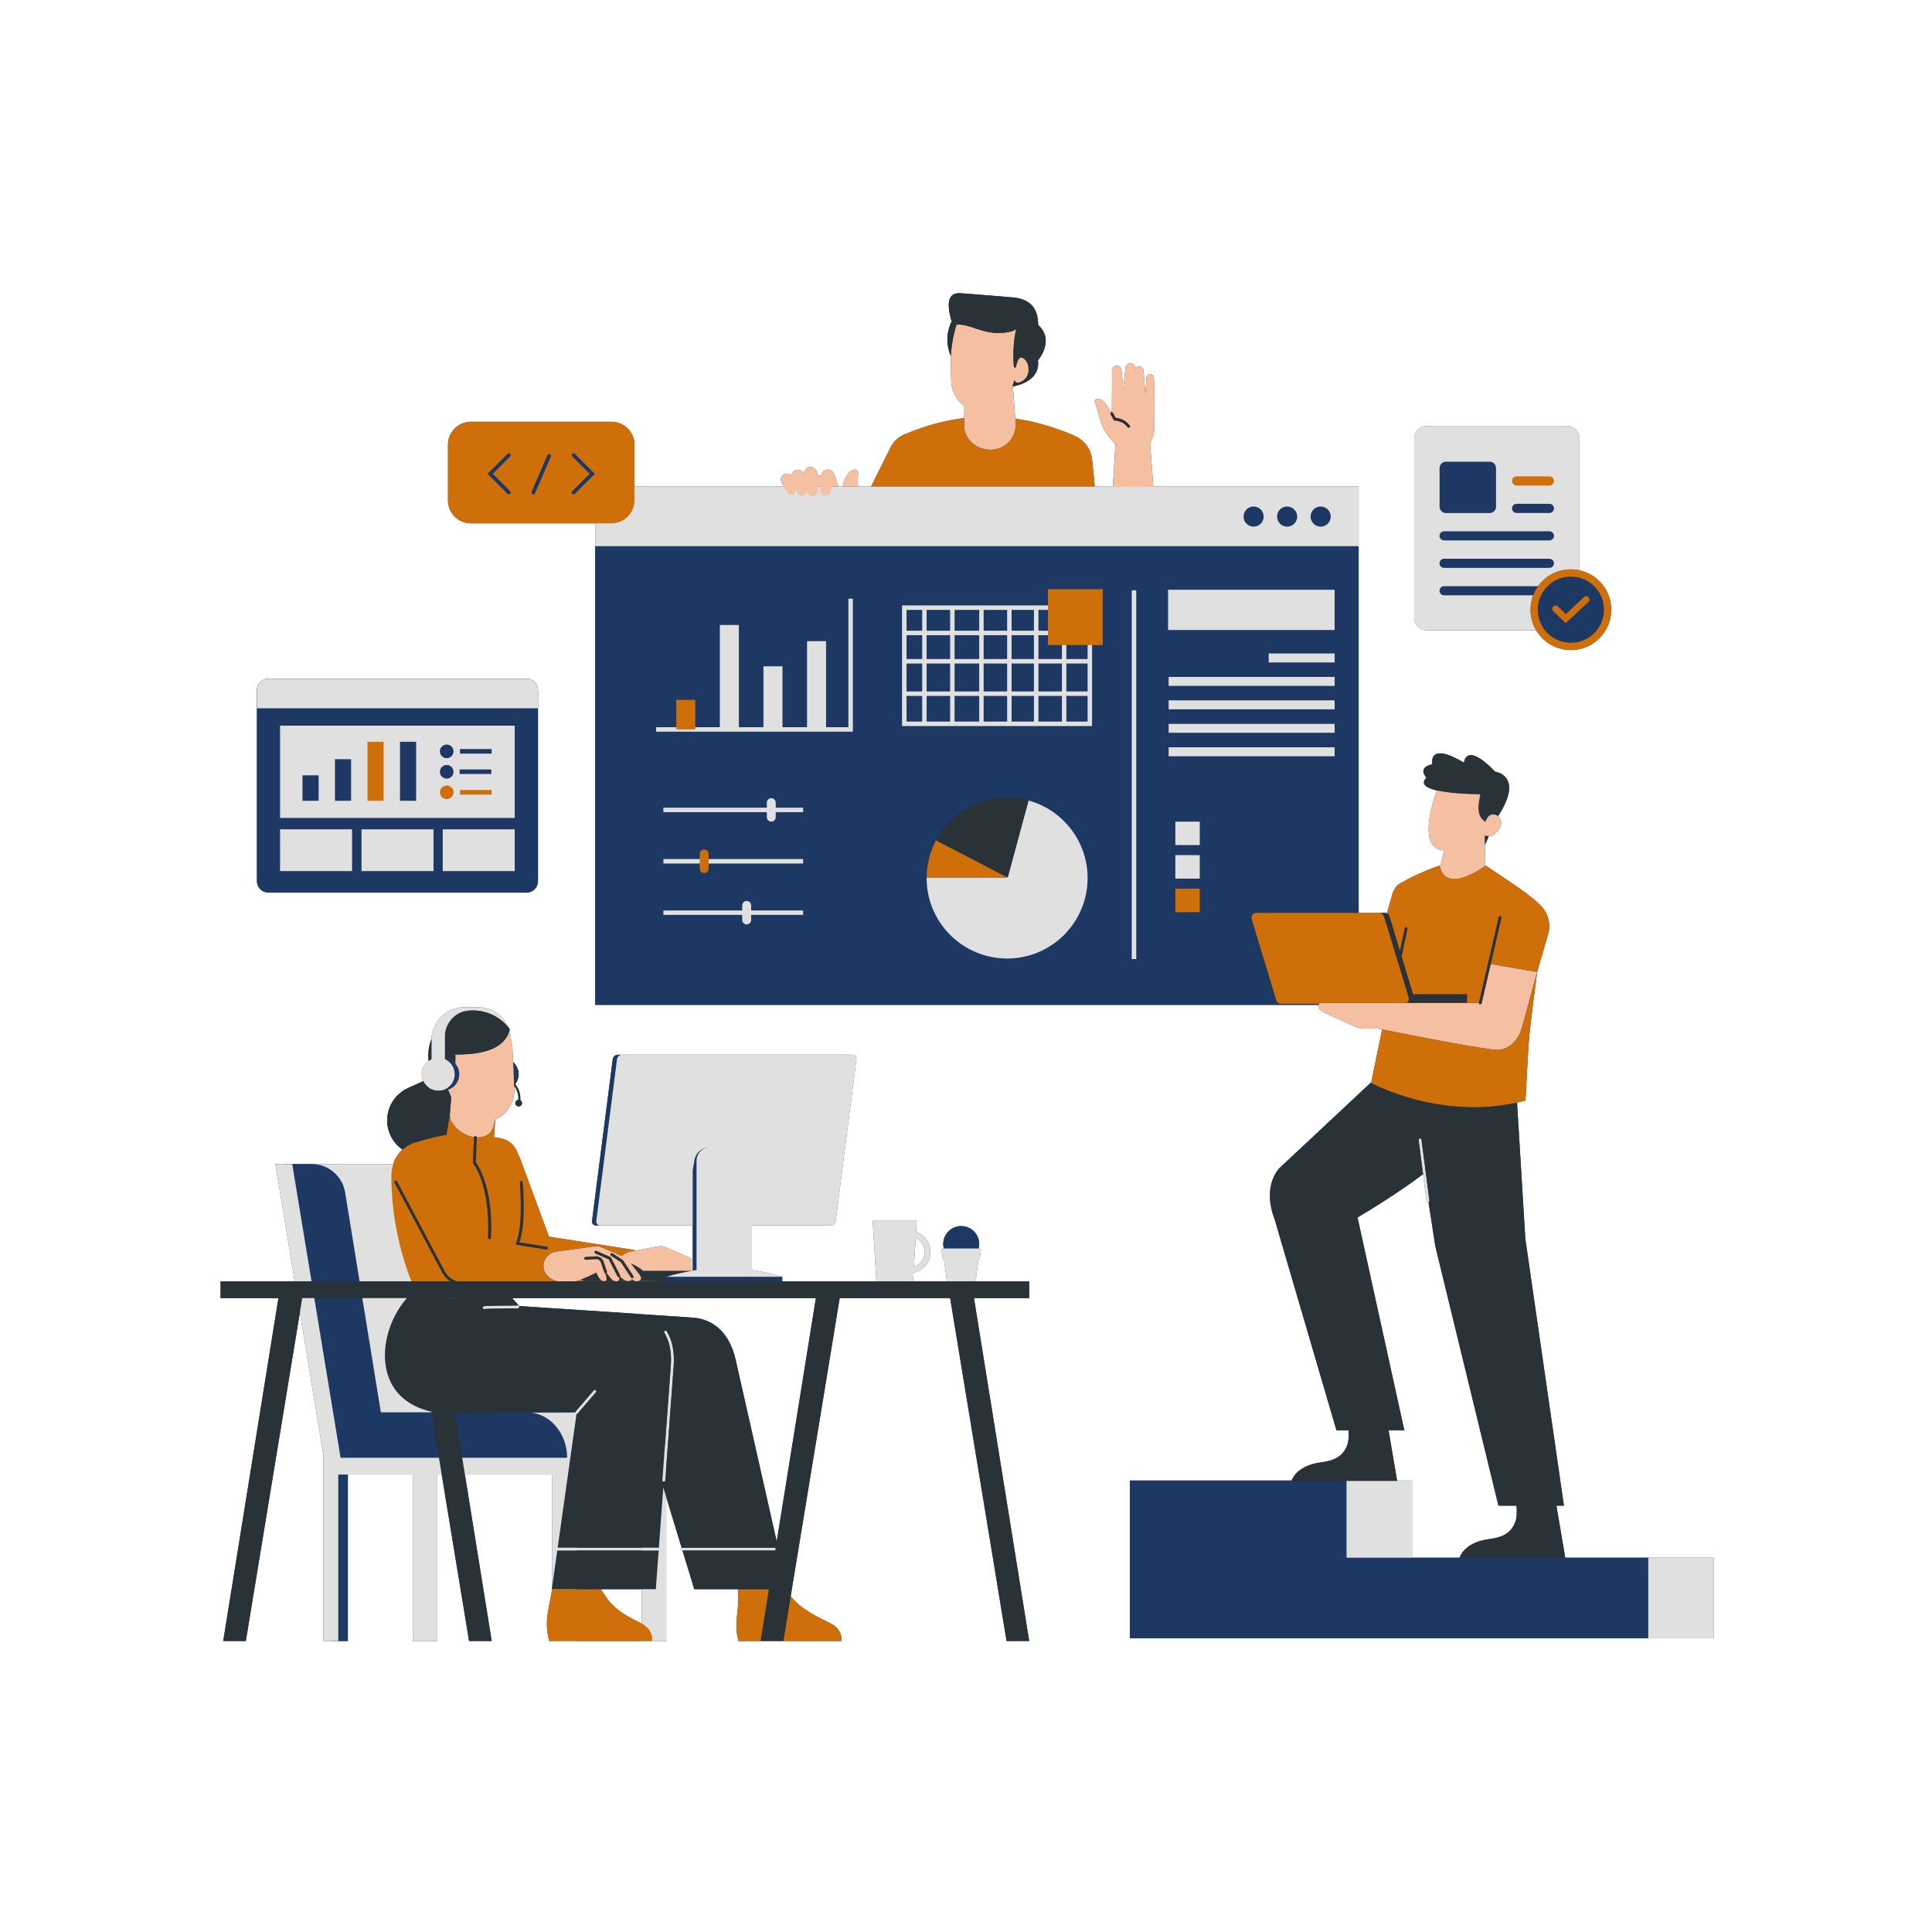 <svg xmlns="http://www.w3.org/2000/svg" xmlns:xlink="http://www.w3.org/1999/xlink" width="300" zoomAndPan="magnify" viewBox="0 0 224.88 225" height="300" preserveAspectRatio="xMidYMid meet" version="1.0"><defs><clipPath id="ca3516afce"><path d="M 25.629 117 L 120 117 L 120 191.312 L 25.629 191.312 Z M 25.629 117 " clip-rule="nonzero"/></clipPath><clipPath id="45d2e3ad2a"><path d="M 52 34 L 199.535 34 L 199.535 191 L 52 191 Z M 52 34 " clip-rule="nonzero"/></clipPath><clipPath id="f9d68c5a32"><path d="M 29 52 L 192 52 L 192 191.312 L 29 191.312 Z M 29 52 " clip-rule="nonzero"/></clipPath><clipPath id="4639d31528"><path d="M 29 49 L 199.535 49 L 199.535 191.312 L 29 191.312 Z M 29 49 " clip-rule="nonzero"/></clipPath><clipPath id="d56e92e277"><path d="M 42 48 L 188 48 L 188 191.312 L 42 191.312 Z M 42 48 " clip-rule="nonzero"/></clipPath><clipPath id="8d8b63fb07"><path d="M 25.629 34 L 183 34 L 183 191.312 L 25.629 191.312 Z M 25.629 34 " clip-rule="nonzero"/></clipPath></defs><path fill="#1d3863" d="M 31.195 103.957 L 61.262 103.957 C 61.996 103.957 62.594 103.359 62.594 102.625 L 62.594 80.371 C 62.594 79.641 61.996 79.043 61.262 79.043 L 31.195 79.043 C 30.461 79.043 29.863 79.641 29.863 80.371 L 29.863 102.625 C 29.863 103.359 30.461 103.957 31.195 103.957 Z M 31.195 103.957 " fill-opacity="1" fill-rule="nonzero"/><g clip-path="url(#ca3516afce)"><path fill="#1d3863" d="M 113.895 146.691 C 113.973 146.672 114.039 146.605 114.051 146.52 L 114.168 145.637 C 114.184 145.508 114.086 145.395 113.957 145.395 L 113.914 145.395 C 113.957 145.23 113.98 145.062 113.98 144.883 C 113.98 143.727 113.043 142.789 111.887 142.789 C 110.73 142.789 109.789 143.727 109.789 144.883 C 109.789 145.059 109.816 145.23 109.855 145.395 L 109.812 145.395 C 109.684 145.395 109.586 145.508 109.602 145.637 L 109.723 146.52 C 109.734 146.605 109.797 146.672 109.879 146.691 L 110.215 149.219 L 106.273 149.219 L 106.336 148.215 C 107.449 147.98 108.289 146.992 108.289 145.809 C 108.289 144.73 107.59 143.812 106.621 143.48 L 106.699 142.176 L 101.574 142.176 L 102 149.219 L 77.492 149.219 L 77.527 149.203 L 77.527 149.219 L 91.039 149.219 L 91.039 148.691 C 89.859 148.336 88.684 148.078 87.508 147.906 L 87.508 142.719 L 96.676 142.719 C 96.961 142.719 97.227 142.484 97.262 142.195 L 99.676 123.355 C 99.715 123.07 99.508 122.836 99.223 122.836 L 71.891 122.836 C 71.602 122.836 71.34 123.07 71.301 123.355 L 68.887 142.195 C 68.852 142.484 69.055 142.719 69.344 142.719 L 80.613 142.719 L 80.613 147.973 L 80.652 147.973 C 80.559 147.988 80.461 148.004 80.363 148.02 C 80.391 148.016 80.414 148.012 80.441 148.004 L 80.461 147.996 L 80.5 146.668 C 80.484 146.652 80.469 146.637 80.453 146.621 C 80.387 146.539 80.305 146.473 80.211 146.426 C 80.176 146.406 80.141 146.395 80.109 146.383 L 77.539 145.301 C 77.52 145.289 77.496 145.277 77.473 145.266 C 77.238 145.164 76.992 145.102 76.734 145.137 L 73.355 145.758 L 73.965 145.645 C 73.801 145.586 73.633 145.535 73.453 145.52 L 63.867 144.016 L 60.523 134.953 C 60.457 134.773 60.379 134.605 60.285 134.449 C 60.023 133.621 59.434 132.766 58.117 132.539 C 57.895 132.5 57.684 132.465 57.477 132.43 L 57.605 130.391 C 59.047 129.77 59.898 128.328 59.836 126.836 L 59.816 126.418 L 59.816 126.465 C 60.133 126.871 60.312 127.371 60.312 127.898 C 60.312 127.957 60.305 128.02 60.301 128.082 C 60.105 128.102 59.949 128.262 59.949 128.465 C 59.949 128.68 60.125 128.855 60.34 128.855 C 60.559 128.855 60.73 128.68 60.73 128.465 C 60.73 128.316 60.645 128.188 60.52 128.121 C 60.527 128.047 60.535 127.973 60.535 127.898 C 60.535 127.293 60.316 126.719 59.938 126.262 C 60.188 125.941 60.34 125.543 60.34 125.105 C 60.34 124.535 60.086 124.027 59.691 123.676 L 59.801 126.109 L 59.621 122.164 C 59.605 121.805 59.543 121.457 59.445 121.125 C 59.445 120.734 59.383 120.352 59.273 119.996 C 59.273 120 59.273 120 59.273 120 C 59.273 120 59.273 120 59.273 119.996 C 59.285 119.953 59.305 119.914 59.316 119.867 C 59.262 119.797 59.207 119.73 59.152 119.66 C 58.57 118.273 57.203 117.297 55.605 117.297 L 54.027 117.297 C 51.906 117.297 50.184 119.02 50.184 121.141 C 50.184 121.09 50.191 121.039 50.191 120.988 C 49.871 121.801 49.754 122.684 49.859 123.555 C 49.375 123.902 49.055 124.465 49.055 125.105 C 49.055 125.398 49.125 125.668 49.238 125.918 C 49.238 125.914 49.238 125.914 49.238 125.91 L 47.469 126.707 C 45.383 127.645 44.453 130.098 45.391 132.184 C 45.711 132.895 46.211 133.469 46.809 133.883 C 46.324 134.32 45.949 134.883 45.73 135.57 L 32.012 135.57 L 34.262 149.219 L 25.629 149.219 L 25.629 151.176 L 32.367 151.176 L 25.938 191.109 L 28.57 191.109 L 34.863 152.855 L 37.598 169.465 L 37.598 191.109 L 40.453 191.109 L 40.453 171.727 L 48.016 171.727 L 48.016 191.109 L 50.871 191.109 L 50.871 171.727 L 51.383 171.727 L 54.57 191.109 L 57.203 191.109 L 54.082 171.727 L 64.254 171.727 L 64.254 184.711 L 64.203 185.074 L 64.242 185.074 C 63.879 187.441 63.281 188.641 63.898 191.109 L 77.527 191.109 L 77.527 174.344 L 79.324 180.25 C 79.258 180.273 79.203 180.332 79.203 180.41 C 79.203 180.504 79.281 180.578 79.375 180.578 L 79.426 180.578 L 80.797 185.074 L 85.867 185.074 C 86.133 187.754 85.32 188.637 85.938 191.109 L 97.914 191.109 C 97.914 191.109 98.195 189.789 96.566 189.004 C 95.246 188.367 93.332 187.461 92.203 186.113 C 92.141 186.035 92.082 185.957 92.023 185.879 L 97.73 151.176 L 110.594 151.176 L 117.164 191.109 L 119.797 191.109 L 113.367 151.176 L 119.797 151.176 L 119.797 149.219 L 113.555 149.219 Z M 106.578 144.168 C 107.199 144.453 107.633 145.082 107.633 145.809 C 107.633 146.613 107.105 147.297 106.375 147.531 Z M 49.684 126.52 C 49.723 126.555 49.766 126.59 49.812 126.625 C 49.766 126.59 49.723 126.555 49.684 126.52 Z M 52.137 126.91 L 52.402 127.574 L 52.109 126.922 C 52.117 126.918 52.129 126.914 52.137 126.91 Z M 52.398 126.797 C 52.406 126.793 52.414 126.789 52.422 126.785 C 52.414 126.789 52.406 126.793 52.398 126.797 Z M 52.336 129.664 L 52.488 127.785 L 52.328 129.746 Z M 53.02 126.277 C 53.035 126.258 53.055 126.238 53.07 126.219 C 53.055 126.238 53.035 126.258 53.02 126.277 Z M 53.395 125.457 C 53.414 125.344 53.43 125.227 53.43 125.105 C 53.43 125.227 53.414 125.344 53.395 125.457 Z M 53.16 126.07 C 53.188 126.02 53.219 125.969 53.242 125.918 C 53.219 125.969 53.191 126.023 53.16 126.07 Z M 53.301 125.781 C 53.328 125.715 53.348 125.645 53.367 125.57 C 53.348 125.645 53.328 125.715 53.301 125.781 Z M 52.961 123.855 C 52.977 123.551 52.977 123.27 52.973 123.035 C 52.977 123.27 52.977 123.551 52.961 123.855 Z M 52.742 118.488 C 52.898 118.34 53.07 118.211 53.258 118.102 C 53.07 118.211 52.898 118.34 52.742 118.488 Z M 52.742 125.852 C 52.84 125.625 52.895 125.371 52.895 125.105 C 52.895 125.371 52.84 125.621 52.742 125.852 Z M 51.828 126.992 C 51.727 127.012 51.617 127.023 51.508 127.023 C 51.617 127.023 51.727 127.012 51.828 126.992 Z M 51.723 126.875 C 51.723 126.875 51.727 126.871 51.727 126.871 C 51.727 126.871 51.723 126.875 51.723 126.875 Z M 67.328 164.48 L 69.344 162.145 Z M 66.941 164.48 L 65.844 164.48 L 66.941 164.477 C 66.941 164.477 66.941 164.473 66.941 164.473 C 66.941 164.477 66.941 164.48 66.941 164.48 Z M 66.953 164.418 C 66.957 164.398 66.969 164.383 66.98 164.363 C 66.969 164.383 66.957 164.398 66.953 164.418 Z M 76.922 149.219 L 77.141 149.219 Z M 79.109 148.273 C 79.098 148.277 79.082 148.281 79.07 148.281 C 79.082 148.277 79.098 148.277 79.109 148.273 Z M 78.328 148.465 C 78.062 148.535 77.797 148.609 77.531 148.691 C 77.797 148.609 78.062 148.535 78.328 148.465 Z M 77.543 147.941 C 77.539 147.938 77.535 147.938 77.531 147.938 L 77.523 147.914 C 77.531 147.922 77.539 147.93 77.543 147.941 Z M 59.051 120.574 C 59.051 120.574 59.047 120.574 59.051 120.574 C 59.016 120.645 58.984 120.715 58.949 120.777 C 59.023 120.648 59.094 120.512 59.152 120.367 C 59.215 120.488 59.27 120.613 59.316 120.742 C 59.27 120.613 59.215 120.488 59.152 120.367 C 58.262 122.523 55.281 122.785 53.328 122.812 C 55.215 122.785 58.055 122.531 59.051 120.574 C 59.09 120.492 59.129 120.402 59.168 120.312 C 59.133 120.402 59.09 120.492 59.051 120.574 Z M 56.027 117.777 C 55.945 117.762 55.863 117.754 55.785 117.746 C 55.902 117.762 56.02 117.777 56.137 117.801 C 56.102 117.793 56.062 117.785 56.027 117.777 Z M 56.211 117.82 C 56.375 117.859 56.535 117.898 56.695 117.953 C 56.66 117.941 56.629 117.93 56.598 117.922 C 56.469 117.879 56.34 117.852 56.211 117.82 Z M 56.98 118.062 C 57.062 118.094 57.145 118.121 57.223 118.156 C 57.211 118.152 57.203 118.148 57.191 118.141 C 57.121 118.109 57.051 118.09 56.98 118.062 Z M 58.73 119.191 C 58.59 119.055 58.445 118.93 58.297 118.812 C 58.445 118.93 58.59 119.055 58.73 119.191 Z M 57.23 118.16 C 57.594 118.324 57.941 118.535 58.262 118.781 C 57.941 118.535 57.594 118.324 57.23 118.16 Z M 55.516 117.707 C 55.496 117.707 55.477 117.703 55.461 117.703 C 55.48 117.703 55.496 117.707 55.516 117.707 Z M 54.762 117.684 L 54.867 117.684 L 54.867 117.688 C 54.559 117.699 54.246 117.738 53.938 117.805 C 54.199 117.727 54.477 117.684 54.762 117.684 Z M 53.273 118.09 C 53.336 118.055 53.395 118.023 53.457 117.992 C 53.395 118.023 53.336 118.055 53.273 118.09 Z M 53.504 117.969 C 53.562 117.941 53.625 117.914 53.691 117.891 C 53.625 117.914 53.562 117.941 53.504 117.969 Z M 53.734 117.875 C 53.801 117.848 53.867 117.824 53.938 117.805 C 53.867 117.824 53.801 117.848 53.734 117.875 Z M 52.688 118.535 C 52.648 118.574 52.609 118.613 52.574 118.656 C 52.609 118.613 52.648 118.574 52.688 118.535 Z M 52.504 118.73 C 52.473 118.77 52.438 118.809 52.406 118.848 C 52.438 118.809 52.473 118.77 52.504 118.73 Z M 52.336 118.945 C 52.309 118.984 52.281 119.02 52.254 119.059 C 52.281 119.02 52.309 118.984 52.336 118.945 Z M 52.176 119.191 C 52.156 119.227 52.133 119.266 52.113 119.305 C 52.133 119.266 52.156 119.227 52.176 119.191 Z M 52.012 119.52 C 51.996 119.551 51.984 119.582 51.973 119.613 C 51.984 119.582 51.996 119.551 52.012 119.52 Z M 51.914 119.777 C 51.902 119.809 51.895 119.844 51.883 119.879 C 51.895 119.844 51.902 119.809 51.914 119.777 Z M 51.84 120.047 C 51.832 120.082 51.824 120.113 51.82 120.148 C 51.824 120.113 51.832 120.082 51.84 120.047 Z M 51.789 120.336 C 51.785 120.367 51.781 120.398 51.777 120.426 C 51.781 120.398 51.785 120.367 51.789 120.336 Z M 51.766 123.207 C 52.051 123.246 52.312 123.355 52.547 123.508 C 52.312 123.355 52.051 123.25 51.766 123.211 Z M 50.977 127.023 C 50.977 127.023 50.977 127.023 50.973 127.023 C 50.855 127.023 50.742 127.012 50.629 126.988 C 50.742 127.012 50.855 127.023 50.973 127.023 C 50.977 127.023 50.977 127.023 50.977 127.023 Z M 50.195 126.855 C 50.102 126.816 50.012 126.766 49.926 126.711 C 50.012 126.766 50.102 126.816 50.195 126.855 Z M 50.527 126.969 C 50.449 126.949 50.371 126.926 50.297 126.895 C 50.371 126.926 50.449 126.949 50.527 126.969 Z M 50.184 123.359 C 50.121 123.391 50.059 123.426 50 123.461 C 50.059 123.422 50.121 123.391 50.184 123.359 Z M 49.559 126.391 C 49.527 126.359 49.504 126.328 49.48 126.297 C 49.504 126.328 49.531 126.359 49.559 126.391 Z M 47.961 133.164 C 47.93 133.176 47.902 133.188 47.875 133.199 C 47.902 133.188 47.934 133.176 47.961 133.164 Z M 47.531 133.367 C 47.527 133.367 47.523 133.371 47.52 133.371 C 47.523 133.371 47.527 133.367 47.531 133.367 Z M 47.148 133.605 Z M 70.609 186.113 C 70.258 185.613 70.051 185.289 69.926 185.074 L 74.672 185.074 L 74.672 189.082 C 74.625 189.055 74.578 189.027 74.527 189.004 C 73.207 188.367 71.617 187.555 70.609 186.113 Z M 90.395 179.535 L 85.605 158.324 C 84.992 155.609 83.336 153.625 80.562 153.445 L 74.023 153.012 C 73.922 152.996 73.816 152.984 73.711 152.977 L 60.383 152.102 C 60.137 151.777 59.867 151.469 59.586 151.176 L 94.957 151.176 Z M 90.395 179.535 " fill-opacity="1" fill-rule="nonzero"/></g><path fill="#1d3863" d="M 166.117 73.402 L 178.844 73.402 C 179.664 74.781 181.164 75.707 182.883 75.707 C 185.48 75.707 187.586 73.602 187.586 71.008 C 187.586 68.754 186 66.875 183.887 66.418 L 183.887 51.082 C 183.887 50.266 183.223 49.602 182.402 49.602 L 166.117 49.602 C 165.301 49.602 164.637 50.266 164.637 51.082 L 164.637 71.922 C 164.637 72.738 165.301 73.402 166.117 73.402 Z M 181.07 67.605 C 181.176 67.551 181.281 67.5 181.395 67.453 C 181.285 67.5 181.176 67.551 181.07 67.605 Z M 181.438 67.438 C 181.535 67.395 181.641 67.355 181.746 67.324 C 181.641 67.355 181.535 67.395 181.438 67.438 Z M 181.844 67.301 C 181.934 67.273 182.02 67.25 182.113 67.23 C 182.02 67.25 181.934 67.273 181.844 67.301 Z M 180.176 68.266 C 180.438 68.008 180.734 67.785 181.059 67.613 C 180.734 67.789 180.438 68.008 180.176 68.266 Z M 179.07 68.266 Z M 179.426 67.832 C 179.418 67.84 179.41 67.848 179.402 67.855 C 179.41 67.848 179.418 67.84 179.426 67.832 Z M 179.797 67.469 C 179.801 67.465 179.805 67.461 179.809 67.457 C 179.805 67.461 179.801 67.465 179.797 67.469 Z M 178.496 69.332 Z M 182.305 67.203 C 182.367 67.191 182.43 67.18 182.492 67.172 C 182.43 67.18 182.367 67.191 182.305 67.203 Z M 180.699 66.848 C 180.711 66.84 180.727 66.836 180.738 66.828 C 180.727 66.836 180.711 66.84 180.699 66.848 Z M 181.16 66.637 C 181.207 66.621 181.25 66.605 181.297 66.59 C 181.25 66.605 181.207 66.621 181.16 66.637 Z M 181.652 66.477 C 181.707 66.461 181.762 66.445 181.82 66.434 C 181.762 66.445 181.707 66.461 181.652 66.477 Z M 182.188 66.363 C 182.242 66.355 182.293 66.348 182.348 66.34 C 182.293 66.348 182.242 66.355 182.188 66.363 Z M 178.207 70.555 C 178.191 70.703 178.184 70.855 178.184 71.008 C 178.184 71.148 178.191 71.289 178.203 71.43 C 178.191 71.289 178.184 71.148 178.184 71.008 C 178.184 70.855 178.191 70.703 178.207 70.555 Z M 178.363 69.727 C 178.363 69.73 178.359 69.738 178.359 69.742 C 178.359 69.738 178.363 69.73 178.363 69.727 Z M 178.266 70.133 C 178.258 70.168 178.258 70.207 178.25 70.246 C 178.258 70.207 178.258 70.168 178.266 70.133 Z M 178.438 72.527 C 178.453 72.562 178.465 72.602 178.48 72.637 C 178.465 72.602 178.453 72.562 178.438 72.527 Z M 178.219 71.555 C 178.23 71.66 178.246 71.766 178.266 71.867 C 178.246 71.766 178.23 71.66 178.219 71.555 Z M 178.305 72.059 C 178.324 72.141 178.344 72.227 178.371 72.309 C 178.344 72.227 178.324 72.141 178.305 72.059 Z M 179.055 70.578 C 179.039 70.719 179.027 70.863 179.027 71.008 C 179.027 70.863 179.039 70.719 179.055 70.578 Z M 179.414 69.332 C 179.355 69.453 179.305 69.582 179.258 69.711 C 179.305 69.582 179.355 69.453 179.414 69.332 Z M 179.25 69.734 C 179.207 69.852 179.172 69.973 179.141 70.094 C 179.172 69.973 179.207 69.852 179.25 69.734 Z M 179.129 70.152 C 179.102 70.266 179.082 70.379 179.066 70.496 C 179.082 70.379 179.102 70.266 179.129 70.152 Z M 183.406 66.336 C 183.402 66.336 183.395 66.336 183.391 66.336 C 183.395 66.336 183.402 66.336 183.406 66.336 Z M 183.406 66.336 " fill-opacity="1" fill-rule="nonzero"/><g clip-path="url(#45d2e3ad2a)"><path fill="#1d3863" d="M 191.898 181.41 L 182.227 181.41 L 181.199 175.352 L 182.074 175.352 L 177.582 144.305 L 176.613 128.41 C 176.613 128.414 176.613 128.414 176.609 128.414 C 176.938 128.34 177.266 128.262 177.598 128.172 C 177.598 128.172 177.879 122.602 178.008 121.023 C 178.172 119.059 178.957 113.199 178.957 113.195 L 178.828 113.668 L 178.957 113.195 L 180.238 108.77 C 180.559 107.656 180.277 106.453 179.496 105.598 C 178.301 104.289 175.949 102.82 172.965 100.805 C 172.965 100.805 172.906 100.848 172.809 100.914 C 172.828 100.902 172.848 100.887 172.867 100.875 L 172.875 98.414 L 172.875 97.961 L 172.879 98.375 C 173.035 98.078 173.18 97.734 173.309 97.398 C 173.316 97.398 173.324 97.398 173.336 97.398 C 173.547 97.379 173.805 97.305 174.043 97.098 C 174.629 96.582 175.09 95.762 174.449 95.086 C 174.449 95.086 174.445 95.082 174.445 95.082 C 174.445 95.082 174.441 95.082 174.441 95.078 C 174.312 94.98 173.484 94.41 172.945 95.73 C 172.945 95.73 172.852 95.66 172.73 95.551 C 172.832 95.641 172.91 95.691 172.91 95.691 C 173.477 94.25 174.414 95.035 174.414 95.035 C 177.48 90.289 174.07 89.871 174.07 89.871 C 170.578 86.258 170.445 88.824 170.445 88.824 C 166.164 86.277 166.758 89.004 166.758 89.004 C 164.898 89.398 166.066 90.562 166.066 90.562 C 165.328 91.316 166.062 91.773 167.258 92.051 C 166.52 94.188 165.215 98.922 168.125 99.023 L 168.121 99.039 L 168.121 99.047 L 167.887 100.008 L 167.648 100.977 C 168.082 102.73 169.602 102.535 170.906 101.988 C 169.559 102.555 167.98 102.746 167.605 100.805 C 167.605 100.805 165.473 101.484 163.016 102.863 C 162.527 103.137 162.223 103.652 162.074 104.191 L 161.461 106.375 C 161.387 106.34 161.309 106.312 161.223 106.312 L 158.168 106.312 L 158.168 56.648 L 134.254 56.648 L 133.875 51.621 C 133.883 51.57 133.883 51.531 133.887 51.484 C 134.148 51.129 134.32 50.672 134.348 50.109 C 134.441 48.082 134.379 44.77 134.328 44.023 C 134.285 43.41 133.43 43.332 133.43 44.184 C 133.43 44.613 133.379 45.117 133.32 45.891 C 133.258 44.934 133.16 43.562 133.098 43.105 C 133.02 42.551 132.23 42.457 132.133 43.039 C 132.133 43.199 132.125 43.312 132.121 43.188 C 132.121 43.133 132.125 43.086 132.133 43.039 C 132.133 42.945 132.129 42.836 132.121 42.75 C 132.066 42.164 131.164 42.102 131.02 42.781 L 130.754 45.371 C 130.684 44.477 130.598 43.477 130.535 43.059 C 130.438 42.371 129.41 42.422 129.438 43.277 C 129.461 44.031 129.43 47.23 129.422 48 C 129.391 48 129.363 48.004 129.34 48.016 C 129.336 48.016 129.336 48.02 129.336 48.02 C 129.219 47.805 129.078 47.562 128.969 47.383 C 128.414 46.477 127.863 46.355 127.598 46.477 C 127.355 46.59 127.402 46.707 127.566 47.18 C 127.945 48.262 128.086 49.953 129.57 51.43 C 129.656 51.52 129.75 51.598 129.844 51.672 L 129.547 56.648 L 127.43 56.648 C 127.336 55.578 127.242 54.508 127.109 53.438 C 126.957 52.238 126.191 51.266 125.168 50.797 C 125.168 50.793 125.168 50.781 125.168 50.781 C 122.797 49.754 120.477 49.082 118.176 48.754 L 118.215 49.254 L 117.895 45.008 C 118.535 44.895 121.113 44.301 120.824 41.961 C 120.824 41.961 122.844 39.641 120.836 37.836 C 120.859 35.738 119.73 34.719 117.621 34.617 C 117.621 34.617 112.859 34.211 111.797 34.148 C 110.289 34.055 110.227 35.359 110.676 37.125 C 110.699 37.227 110.738 37.312 110.785 37.395 C 110.648 37.66 110.535 37.941 110.453 38.234 C 110.445 38.258 110.441 38.285 110.438 38.309 C 110.402 38.434 110.371 38.559 110.348 38.684 C 110.32 38.84 110.297 38.996 110.285 39.156 C 110.27 39.348 110.27 39.531 110.273 39.719 C 110.277 39.773 110.281 39.832 110.285 39.887 C 110.297 40.02 110.309 40.145 110.328 40.273 C 110.336 40.332 110.348 40.395 110.359 40.453 C 110.383 40.582 110.414 40.707 110.449 40.832 C 110.461 40.883 110.473 40.934 110.488 40.98 C 110.543 41.148 110.605 41.312 110.68 41.473 C 110.68 41.473 110.68 41.469 110.68 41.469 C 110.672 41.605 110.672 41.688 110.672 41.688 L 110.715 44.336 C 110.734 45.531 111.332 46.613 112.242 47.273 L 112.23 48.688 C 110.004 48.957 107.77 49.559 105.496 50.508 C 105.492 50.508 105.488 50.512 105.484 50.512 C 104.684 50.789 103.988 51.379 103.605 52.215 L 101.395 56.648 L 99.867 56.648 C 99.848 56.266 99.828 55.906 99.848 55.566 C 99.887 54.918 99.898 54.758 99.582 54.691 C 99.227 54.617 98.508 55.023 98.152 56.34 C 98.125 56.445 98.094 56.547 98.066 56.648 L 97.586 56.648 C 97.305 55.816 97.086 55.23 97.062 55.168 C 97.062 55.164 97.059 55.16 97.059 55.16 C 97.059 55.16 97.059 55.156 97.059 55.156 C 96.961 54.922 96.758 54.742 96.492 54.695 C 96.055 54.613 95.645 54.922 95.59 55.355 L 95.137 55.414 C 95.129 55.293 95.125 55.191 95.117 55.129 C 95.074 54.691 94.715 54.355 94.277 54.395 C 93.855 54.43 93.555 54.789 93.57 55.195 C 93.422 54.848 93.062 54.637 92.684 54.73 C 92.352 54.809 92.129 55.094 92.102 55.41 C 91.926 55.203 91.648 55.102 91.371 55.184 C 90.969 55.309 90.766 55.754 90.941 56.137 L 91.223 56.648 L 73.828 56.648 L 73.828 51.789 C 73.828 50.316 72.633 49.121 71.16 49.121 L 54.781 49.121 C 53.309 49.121 52.113 50.316 52.113 51.789 L 52.113 58.277 C 52.113 59.75 53.309 60.945 54.781 60.945 L 69.262 60.945 L 69.262 117.027 L 153.492 117.027 C 153.473 117.078 153.457 117.129 153.457 117.184 C 153.457 117.258 153.477 117.332 153.527 117.402 C 153.695 117.633 153.918 117.816 154.18 117.934 L 157.695 119.535 C 158.078 119.707 158.496 119.797 158.914 119.797 L 160.441 119.797 C 160.453 119.797 160.457 119.797 160.465 119.801 C 160.508 119.809 160.66 119.84 160.895 119.887 L 160.805 120.371 L 159.637 126.035 L 148.91 136.07 C 146.867 138.52 148.363 141.922 148.363 141.922 L 155.582 166.566 L 156.992 166.566 C 157.035 167.188 157.016 167.805 156.848 168.277 C 156.156 170.23 154.254 170.188 153.227 170.402 C 151 170.867 150.453 172.172 150.367 172.422 L 131.523 172.422 L 131.523 190.797 L 199.523 190.797 L 199.523 181.41 Z M 118.082 44.289 L 118.02 44.48 L 117.887 44.883 L 118.082 44.289 C 118.113 44.367 118.164 44.426 118.223 44.477 C 118.164 44.426 118.113 44.367 118.082 44.289 Z M 118.352 44.551 C 118.422 44.574 118.496 44.59 118.574 44.566 C 118.496 44.59 118.422 44.574 118.352 44.551 Z M 119.723 43.234 C 119.73 43.141 119.73 43.051 119.727 42.961 C 119.73 43.051 119.73 43.141 119.723 43.234 Z M 119.723 42.879 C 119.719 42.816 119.711 42.758 119.699 42.695 C 119.711 42.758 119.719 42.816 119.723 42.879 Z M 119.648 42.473 C 119.641 42.449 119.637 42.426 119.629 42.406 C 119.637 42.426 119.641 42.449 119.648 42.473 Z M 119.586 42.289 C 119.574 42.262 119.562 42.234 119.551 42.211 C 119.562 42.238 119.574 42.262 119.586 42.289 Z M 119.469 42.07 C 119.469 42.066 119.469 42.066 119.465 42.062 C 119.469 42.066 119.469 42.066 119.469 42.07 Z M 119.34 41.898 C 119.336 41.895 119.336 41.895 119.332 41.891 C 119.336 41.895 119.336 41.895 119.34 41.898 Z M 119.031 41.68 C 118.969 41.656 118.906 41.641 118.844 41.633 C 118.906 41.641 118.969 41.656 119.031 41.68 Z M 119.195 41.77 C 119.18 41.758 119.16 41.75 119.145 41.742 C 119.16 41.75 119.18 41.758 119.195 41.77 Z M 110.715 40.945 C 110.719 40.898 110.723 40.848 110.727 40.801 C 110.723 40.848 110.719 40.898 110.715 40.945 Z M 110.688 41.301 C 110.688 41.27 110.691 41.242 110.691 41.211 C 110.691 41.242 110.688 41.27 110.688 41.301 Z M 110.699 41.137 C 110.703 41.102 110.703 41.062 110.707 41.023 C 110.703 41.062 110.703 41.102 110.699 41.137 Z M 110.793 40.234 C 110.77 40.41 110.75 40.578 110.734 40.73 C 110.75 40.578 110.77 40.41 110.793 40.234 Z M 111.223 38.152 C 111.258 38.043 111.289 37.93 111.328 37.816 C 111.289 37.93 111.258 38.043 111.223 38.152 Z M 110.805 40.156 C 110.812 40.09 110.824 40.023 110.832 39.953 C 110.824 40.023 110.812 40.09 110.805 40.156 Z M 110.848 39.863 C 110.859 39.793 110.871 39.719 110.883 39.645 C 110.871 39.719 110.859 39.793 110.848 39.863 Z M 110.898 39.562 C 110.934 39.359 110.977 39.152 111.023 38.934 C 110.977 39.152 110.934 39.359 110.898 39.562 Z M 111.047 38.84 C 111.062 38.762 111.082 38.684 111.102 38.605 C 111.082 38.684 111.062 38.762 111.047 38.84 Z M 111.133 38.492 C 111.152 38.414 111.172 38.336 111.195 38.258 C 111.172 38.336 111.152 38.418 111.133 38.492 Z M 165.23 128.168 C 165.277 128.18 165.324 128.191 165.371 128.203 C 165.324 128.191 165.277 128.18 165.23 128.168 Z M 165.859 128.316 C 165.902 128.324 165.949 128.336 165.996 128.344 C 165.949 128.336 165.902 128.324 165.859 128.316 Z M 172.18 101.328 C 172.031 101.418 171.871 101.512 171.699 101.605 C 171.871 101.512 172.031 101.418 172.18 101.328 Z M 172.305 101.25 C 172.273 101.27 172.238 101.293 172.203 101.312 C 172.238 101.293 172.273 101.27 172.305 101.25 Z M 172.414 122.035 C 172.328 122.023 172.242 122.008 172.152 121.992 C 172.242 122.008 172.328 122.023 172.414 122.035 Z M 171.988 121.969 C 171.895 121.953 171.801 121.938 171.703 121.922 C 171.801 121.938 171.895 121.953 171.988 121.969 Z M 171.539 121.895 C 171.434 121.875 171.324 121.859 171.215 121.84 C 171.324 121.859 171.434 121.875 171.539 121.895 Z M 171.078 121.816 C 170.926 121.789 170.77 121.762 170.613 121.734 C 170.77 121.762 170.926 121.789 171.078 121.816 Z M 170.598 121.734 C 170.43 121.703 170.254 121.676 170.082 121.645 C 170.254 121.676 170.43 121.703 170.598 121.734 Z M 170.047 121.637 C 169.883 121.609 169.723 121.578 169.559 121.551 C 169.723 121.578 169.887 121.609 170.047 121.637 Z M 169.461 121.531 C 169.32 121.508 169.176 121.48 169.031 121.453 C 169.176 121.48 169.32 121.508 169.461 121.531 Z M 168.895 121.43 C 168.762 121.406 168.629 121.383 168.496 121.355 C 168.629 121.383 168.762 121.406 168.895 121.43 Z M 168.352 121.332 C 168.223 121.305 168.09 121.281 167.961 121.258 C 168.09 121.281 168.223 121.305 168.352 121.332 Z M 167.797 121.227 C 167.664 121.203 167.535 121.18 167.406 121.152 C 167.535 121.18 167.664 121.203 167.797 121.227 Z M 167.262 121.129 C 167.117 121.102 166.977 121.074 166.832 121.047 C 166.977 121.074 167.121 121.102 167.262 121.129 Z M 166.73 121.027 C 166.012 120.891 165.309 120.754 164.645 120.625 C 165.309 120.754 166.012 120.891 166.73 121.027 Z M 164.48 120.594 C 164.359 120.57 164.242 120.547 164.125 120.527 C 164.242 120.547 164.359 120.57 164.48 120.594 Z M 164.051 120.512 C 163.914 120.484 163.781 120.457 163.648 120.434 C 163.781 120.457 163.914 120.484 164.051 120.512 Z M 172.57 122.059 C 172.652 122.074 172.73 122.086 172.812 122.098 C 172.73 122.086 172.652 122.074 172.57 122.059 Z M 172.965 122.121 C 173.039 122.129 173.113 122.141 173.188 122.152 C 173.113 122.141 173.039 122.129 172.965 122.121 Z M 173.32 122.172 C 173.398 122.18 173.473 122.191 173.547 122.199 C 173.473 122.191 173.398 122.18 173.32 122.172 Z M 173.648 122.215 C 173.75 122.227 173.848 122.238 173.941 122.25 C 173.848 122.238 173.75 122.227 173.648 122.215 Z M 172.73 100.973 C 172.75 100.957 172.77 100.945 172.785 100.934 C 172.77 100.945 172.75 100.957 172.73 100.973 Z M 172.359 101.215 C 172.391 101.199 172.418 101.18 172.445 101.16 C 172.418 101.18 172.391 101.195 172.359 101.215 Z M 172.5 101.125 C 172.527 101.109 172.551 101.094 172.574 101.078 C 172.551 101.094 172.527 101.109 172.5 101.125 Z M 172.625 101.043 C 172.648 101.027 172.668 101.016 172.688 101 C 172.668 101.016 172.648 101.027 172.625 101.043 Z M 172.344 92.477 C 172.34 92.488 172.34 92.496 172.336 92.504 C 172.129 92.5 171.551 92.488 170.812 92.445 C 171.699 92.48 172.344 92.477 172.344 92.477 Z M 171.105 101.902 C 171.043 101.93 170.98 101.957 170.918 101.984 C 170.98 101.957 171.043 101.93 171.105 101.902 Z M 171.695 101.605 C 171.645 101.637 171.586 101.664 171.531 101.695 C 171.586 101.664 171.645 101.637 171.695 101.605 Z M 171.504 101.707 C 171.449 101.738 171.395 101.766 171.336 101.793 C 171.395 101.766 171.449 101.738 171.504 101.707 Z M 171.309 101.809 C 171.25 101.836 171.191 101.863 171.133 101.891 C 171.191 101.863 171.25 101.836 171.309 101.809 Z M 161.25 107.137 L 161.121 106.715 Z M 162.301 120.168 C 162.102 120.129 161.918 120.09 161.742 120.055 C 161.918 120.09 162.102 120.129 162.301 120.168 Z M 163.559 120.414 C 163.441 120.391 163.324 120.367 163.211 120.348 C 163.324 120.367 163.441 120.391 163.559 120.414 Z M 163.098 120.324 C 162.992 120.305 162.891 120.285 162.789 120.266 C 162.891 120.285 162.992 120.305 163.098 120.324 Z M 162.676 120.242 C 162.555 120.219 162.438 120.195 162.324 120.172 C 162.438 120.195 162.555 120.219 162.676 120.242 Z M 170.141 128.914 C 170.129 128.914 170.113 128.914 170.102 128.91 C 170.113 128.914 170.129 128.914 170.141 128.914 Z M 169.422 128.863 C 169.398 128.859 169.371 128.859 169.344 128.855 C 169.371 128.859 169.398 128.859 169.422 128.863 Z M 168.711 128.789 C 168.672 128.785 168.637 128.781 168.602 128.777 C 168.637 128.785 168.672 128.785 168.711 128.789 Z M 168.004 128.703 C 167.965 128.695 167.922 128.691 167.883 128.684 C 167.926 128.691 167.965 128.695 168.004 128.703 Z M 167.316 128.598 C 167.273 128.59 167.23 128.582 167.184 128.574 C 167.23 128.582 167.273 128.59 167.316 128.598 Z M 166.645 128.477 C 166.602 128.469 166.555 128.461 166.512 128.449 C 166.555 128.461 166.602 128.469 166.645 128.477 Z M 164.77 128.051 C 164.723 128.039 164.676 128.027 164.633 128.016 C 164.676 128.027 164.723 128.039 164.77 128.051 Z M 164.191 127.895 C 164.148 127.879 164.102 127.867 164.059 127.855 C 164.102 127.867 164.148 127.879 164.191 127.895 Z M 163.645 127.73 C 163.602 127.719 163.559 127.707 163.516 127.691 C 163.559 127.707 163.602 127.719 163.645 127.73 Z M 163.125 127.566 C 163.082 127.555 163.043 127.539 163 127.527 C 163.043 127.539 163.082 127.555 163.125 127.566 Z M 162.637 127.402 C 162.598 127.391 162.559 127.375 162.516 127.359 C 162.555 127.375 162.598 127.391 162.637 127.402 Z M 162.18 127.238 C 162.141 127.227 162.105 127.211 162.066 127.199 C 162.105 127.211 162.141 127.227 162.18 127.238 Z M 161.754 127.082 C 161.719 127.066 161.688 127.055 161.652 127.039 C 161.684 127.055 161.719 127.066 161.754 127.082 Z M 161.367 126.926 C 161.332 126.914 161.301 126.902 161.27 126.887 C 161.301 126.902 161.332 126.914 161.367 126.926 Z M 161.012 126.781 C 160.98 126.77 160.953 126.754 160.926 126.742 C 160.953 126.754 160.98 126.77 161.012 126.781 Z M 160.695 126.645 C 160.668 126.633 160.645 126.621 160.617 126.609 C 160.645 126.621 160.668 126.633 160.695 126.645 Z M 160.414 126.52 C 160.391 126.508 160.371 126.5 160.348 126.488 C 160.371 126.5 160.391 126.508 160.414 126.52 Z M 160.176 126.41 C 160.156 126.398 160.137 126.391 160.117 126.379 C 160.137 126.391 160.156 126.398 160.176 126.41 Z M 159.977 126.312 C 159.961 126.305 159.945 126.297 159.93 126.289 C 159.945 126.297 159.961 126.305 159.977 126.312 Z M 159.824 126.234 C 159.801 126.227 159.789 126.219 159.773 126.211 C 159.789 126.219 159.805 126.227 159.824 126.234 Z M 159.711 126.18 C 159.691 126.168 159.684 126.164 159.672 126.16 C 159.684 126.164 159.695 126.172 159.711 126.18 Z M 164.383 181.41 L 164.383 172.422 L 162.645 172.422 L 161.648 166.566 L 163.484 166.566 L 158.035 141.785 C 161.094 139.969 163.605 138.289 165.672 136.742 L 165.152 132.777 L 166.082 139.887 C 166.09 139.973 166.164 140.035 166.246 140.035 C 166.254 140.035 166.262 140.031 166.27 140.031 C 166.285 140.031 166.297 140.023 166.309 140.02 L 167.094 145.121 L 174.449 175.352 L 176.555 175.352 C 176.613 176.023 176.605 176.703 176.426 177.215 C 175.734 179.168 173.832 179.125 172.805 179.34 C 170.332 179.859 169.93 181.41 169.93 181.41 Z M 166.395 139.945 C 166.395 139.945 166.391 139.949 166.391 139.953 C 166.391 139.949 166.395 139.945 166.395 139.945 Z M 166.395 139.945 " fill-opacity="1" fill-rule="nonzero"/></g><g clip-path="url(#f9d68c5a32)"><path fill="#1d3863" d="M 156.484 62.379 L 142.73 62.379 L 142.73 58.441 L 156.484 58.441 Z M 168.121 66.137 L 180.379 66.137 C 180.672 66.137 180.914 65.895 180.914 65.602 C 180.914 65.309 180.676 65.07 180.379 65.07 L 168.121 65.07 C 167.824 65.07 167.586 65.309 167.586 65.602 C 167.586 65.895 167.824 66.137 168.121 66.137 Z M 158.168 63.609 L 69.262 63.609 L 69.262 117.027 L 158.168 117.027 Z M 156.758 181.41 L 156.758 172.422 L 131.523 172.422 L 131.523 190.797 L 191.898 190.797 L 191.898 181.41 Z M 168.121 69.332 L 179.418 69.332 C 179.172 69.84 179.027 70.406 179.027 71.008 C 179.027 73.137 180.754 74.859 182.883 74.859 C 185.012 74.859 186.738 73.137 186.738 71.008 C 186.738 68.879 185.012 67.152 182.883 67.152 C 181.828 67.152 180.871 67.578 180.176 68.266 L 168.121 68.266 C 167.828 68.266 167.586 68.504 167.586 68.801 C 167.586 69.094 167.824 69.332 168.121 69.332 Z M 176.559 59.742 L 180.379 59.742 C 180.672 59.742 180.914 59.504 180.914 59.207 C 180.914 58.914 180.672 58.676 180.379 58.676 L 176.559 58.676 C 176.266 58.676 176.027 58.914 176.027 59.207 C 176.027 59.504 176.266 59.742 176.559 59.742 Z M 168.121 62.938 L 180.379 62.938 C 180.672 62.938 180.914 62.699 180.914 62.406 C 180.914 62.109 180.676 61.871 180.379 61.871 L 168.121 61.871 C 167.824 61.871 167.586 62.109 167.586 62.406 C 167.586 62.699 167.824 62.938 168.121 62.938 Z M 168.332 59.75 L 173.426 59.75 C 173.836 59.75 174.168 59.418 174.168 59.008 L 174.168 54.508 C 174.168 54.102 173.836 53.77 173.426 53.77 L 168.332 53.77 C 167.926 53.77 167.594 54.102 167.594 54.508 L 167.594 59.008 C 167.594 59.418 167.926 59.75 168.332 59.75 Z M 61.305 164.48 L 44.297 164.48 L 40.125 138.812 C 39.793 136.938 38.16 135.57 36.254 135.57 L 33.141 135.57 L 38.816 169.77 L 38.496 169.77 L 38.496 191.109 L 40.453 191.109 L 40.453 169.77 L 65.992 169.77 C 65.992 166.852 63.891 164.48 61.305 164.48 Z M 77.527 149.219 L 91.039 149.219 L 91.039 148.691 L 77.527 148.691 Z M 98.727 122.836 L 71.891 122.836 C 71.602 122.836 71.34 123.07 71.301 123.355 L 68.887 142.195 C 68.852 142.484 69.055 142.719 69.344 142.719 L 80.613 142.719 L 80.613 147.973 L 87.066 147.973 L 87.066 142.719 L 96.18 142.719 C 96.469 142.719 96.73 142.484 96.77 142.195 L 99.184 123.355 C 99.219 123.07 99.016 122.836 98.727 122.836 Z M 62.594 102.625 L 62.594 80.371 C 62.594 79.637 61.996 79.043 61.262 79.043 L 31.195 79.043 C 30.461 79.043 29.863 79.641 29.863 80.371 L 29.863 102.625 C 29.863 103.359 30.461 103.953 31.195 103.953 L 61.262 103.953 C 61.996 103.957 62.594 103.359 62.594 102.625 Z M 111.887 142.789 C 110.73 142.789 109.789 143.727 109.789 144.883 C 109.789 145.062 109.816 145.234 109.855 145.398 L 113.914 145.398 C 113.957 145.234 113.98 145.062 113.98 144.883 C 113.98 143.727 113.043 142.789 111.887 142.789 Z M 50.977 127.023 L 51.508 127.023 C 52.57 127.023 53.43 126.164 53.43 125.105 C 53.43 124.133 52.703 123.336 51.766 123.211 L 51.766 123.359 C 52.43 123.66 52.895 124.328 52.895 125.105 C 52.895 126.164 52.035 127.023 50.977 127.023 Z M 59.816 126.418 C 60.141 126.074 60.344 125.617 60.344 125.105 C 60.344 124.535 60.086 124.027 59.691 123.676 Z M 59.352 57.508 C 59.438 57.422 59.438 57.285 59.352 57.199 L 57.332 55.184 L 59.352 53.164 C 59.438 53.078 59.438 52.941 59.352 52.855 C 59.27 52.773 59.133 52.77 59.047 52.855 L 56.719 55.184 L 59.047 57.508 C 59.09 57.551 59.145 57.57 59.199 57.57 C 59.254 57.57 59.312 57.551 59.352 57.508 Z M 66.895 57.508 L 69.219 55.18 L 66.895 52.855 C 66.809 52.77 66.672 52.77 66.586 52.855 C 66.504 52.941 66.504 53.078 66.586 53.16 L 68.609 55.18 L 66.586 57.199 C 66.504 57.285 66.504 57.422 66.586 57.508 C 66.629 57.547 66.684 57.57 66.738 57.57 C 66.797 57.57 66.852 57.551 66.895 57.508 Z M 62.254 57.441 L 64.086 53.184 C 64.133 53.074 64.082 52.949 63.973 52.898 C 63.863 52.852 63.734 52.902 63.688 53.012 L 61.855 57.27 C 61.809 57.379 61.859 57.504 61.969 57.555 C 61.996 57.566 62.023 57.57 62.055 57.57 C 62.137 57.57 62.215 57.523 62.254 57.441 Z M 62.254 57.441 " fill-opacity="1" fill-rule="nonzero"/></g><g clip-path="url(#4639d31528)"><path fill="#e0e0e0" d="M 199.523 181.41 L 199.523 190.797 L 191.898 190.797 L 191.898 181.41 Z M 156.758 181.41 L 164.383 181.41 L 164.383 172.422 L 156.758 172.422 Z M 40.125 138.812 L 44.297 164.48 L 55.996 164.48 L 51.824 138.812 C 51.488 136.938 49.859 135.57 47.953 135.57 L 36.254 135.57 C 38.16 135.57 39.793 136.938 40.125 138.812 Z M 77.59 155.031 C 78.23 156.078 78.504 157.406 78.406 158.969 L 77.527 170.926 L 77.527 191.109 L 74.672 191.109 L 74.672 180.578 L 67.109 180.578 L 67.109 191.109 L 64.254 191.109 L 64.254 171.727 L 50.871 171.727 L 50.871 191.109 L 48.016 191.109 L 48.016 171.727 L 39.336 171.727 L 39.336 191.109 L 37.598 191.109 L 37.598 169.465 L 32.012 135.57 L 33.973 135.57 L 39.605 169.77 L 65.988 169.77 C 65.988 166.852 63.891 164.48 61.305 164.48 L 66.941 164.48 C 66.941 164.441 66.953 164.398 66.98 164.363 L 69.086 161.926 C 69.148 161.855 69.254 161.848 69.328 161.906 C 69.398 161.969 69.406 162.074 69.344 162.145 L 67.328 164.48 L 72.84 164.48 C 75.02 164.48 76.844 166.164 77.371 168.434 L 78.066 158.949 C 78.164 157.453 77.906 156.195 77.301 155.207 C 77.254 155.125 77.277 155.023 77.355 154.973 C 77.438 154.926 77.539 154.949 77.59 155.031 Z M 74.672 180.242 L 74.672 171.727 L 67.109 171.727 L 67.109 180.242 Z M 90.469 180.242 L 79.375 180.242 C 79.281 180.242 79.203 180.316 79.203 180.41 C 79.203 180.504 79.281 180.578 79.375 180.578 L 90.469 180.578 C 90.562 180.578 90.637 180.504 90.637 180.41 C 90.637 180.316 90.562 180.242 90.469 180.242 Z M 56.297 152.457 C 56.305 152.461 56.316 152.461 56.324 152.461 C 56.352 152.461 56.375 152.453 56.395 152.445 C 56.539 152.43 57.207 152.395 60.25 152.375 C 60.344 152.371 60.418 152.297 60.418 152.203 C 60.414 152.109 60.34 152.035 60.246 152.035 C 56.168 152.062 56.168 152.066 56.148 152.273 C 56.145 152.363 56.211 152.441 56.297 152.457 Z M 99.223 122.836 L 72.387 122.836 C 72.098 122.836 71.836 123.07 71.797 123.355 L 69.383 142.195 C 69.348 142.484 69.551 142.719 69.84 142.719 L 80.613 142.719 L 80.613 136.301 L 80.809 135.125 C 80.953 134.258 81.703 133.625 82.578 133.625 L 82.613 133.625 C 81.754 133.625 81.059 134.32 81.059 135.18 L 81.059 147.906 C 79.883 148.078 78.703 148.336 77.527 148.691 L 91.039 148.691 C 89.863 148.336 88.684 148.078 87.508 147.906 L 87.508 142.719 L 96.676 142.719 C 96.965 142.719 97.227 142.484 97.266 142.195 L 99.68 123.355 C 99.715 123.07 99.512 122.836 99.223 122.836 Z M 108.289 145.809 C 108.289 146.992 107.449 147.98 106.336 148.215 L 106.273 149.234 L 102 149.234 L 101.574 142.176 L 106.699 142.176 L 106.621 143.48 C 107.59 143.812 108.289 144.73 108.289 145.809 Z M 107.633 145.809 C 107.633 145.082 107.199 144.453 106.578 144.168 L 106.375 147.531 C 107.105 147.297 107.633 146.613 107.633 145.809 Z M 113.957 145.398 L 109.812 145.398 C 109.684 145.398 109.586 145.508 109.605 145.637 L 109.723 146.52 C 109.734 146.605 109.797 146.672 109.879 146.691 L 110.219 149.234 L 113.555 149.234 L 113.895 146.691 C 113.973 146.672 114.039 146.605 114.051 146.52 L 114.168 145.637 C 114.184 145.508 114.086 145.398 113.957 145.398 Z M 135.973 73.367 L 155.371 73.367 L 155.371 68.684 L 135.973 68.684 Z M 183.887 51.082 L 183.887 66.418 C 183.562 66.348 183.227 66.309 182.883 66.309 C 181.312 66.309 179.922 67.082 179.07 68.266 L 168.121 68.266 C 167.824 68.266 167.586 68.504 167.586 68.801 C 167.586 69.094 167.824 69.332 168.121 69.332 L 178.496 69.332 C 178.297 69.852 178.184 70.418 178.184 71.008 C 178.184 71.883 178.426 72.699 178.844 73.402 L 166.117 73.402 C 165.301 73.402 164.637 72.738 164.637 71.922 L 164.637 51.082 C 164.637 50.266 165.301 49.602 166.117 49.602 L 182.406 49.602 C 183.223 49.602 183.887 50.266 183.887 51.082 Z M 167.594 59.008 C 167.594 59.418 167.926 59.75 168.332 59.75 L 173.426 59.75 C 173.836 59.75 174.168 59.418 174.168 59.008 L 174.168 54.508 C 174.168 54.102 173.836 53.77 173.426 53.77 L 168.332 53.77 C 167.926 53.77 167.594 54.102 167.594 54.508 Z M 180.914 65.602 C 180.914 65.309 180.676 65.07 180.379 65.07 L 168.121 65.07 C 167.824 65.07 167.586 65.309 167.586 65.602 C 167.586 65.895 167.824 66.137 168.121 66.137 L 180.379 66.137 C 180.672 66.137 180.914 65.895 180.914 65.602 Z M 180.914 62.406 C 180.914 62.109 180.676 61.871 180.379 61.871 L 168.121 61.871 C 167.824 61.871 167.586 62.109 167.586 62.406 C 167.586 62.699 167.824 62.938 168.121 62.938 L 180.379 62.938 C 180.672 62.938 180.914 62.699 180.914 62.406 Z M 180.914 59.207 C 180.914 58.914 180.676 58.676 180.379 58.676 L 176.559 58.676 C 176.266 58.676 176.027 58.914 176.027 59.207 C 176.027 59.504 176.266 59.742 176.559 59.742 L 180.379 59.742 C 180.672 59.742 180.914 59.504 180.914 59.207 Z M 99.266 69.727 L 98.746 69.727 L 98.746 84.691 L 96.141 84.691 L 96.141 74.672 L 93.93 74.672 L 93.93 84.691 L 91.066 84.691 L 91.066 77.598 L 88.852 77.598 L 88.852 84.691 L 85.988 84.691 L 85.988 72.785 L 83.773 72.785 L 83.773 84.691 L 76.355 84.691 L 76.355 85.211 L 99.266 85.211 Z M 158.168 63.609 L 69.262 63.609 L 69.262 56.648 L 158.168 56.648 Z M 147.105 60.16 C 147.105 59.512 146.582 58.988 145.934 58.988 C 145.285 58.988 144.762 59.512 144.762 60.16 C 144.762 60.809 145.285 61.332 145.934 61.332 C 146.578 61.332 147.105 60.809 147.105 60.16 Z M 151.012 60.16 C 151.012 59.512 150.484 58.988 149.84 58.988 C 149.191 58.988 148.668 59.512 148.668 60.16 C 148.668 60.809 149.191 61.332 149.84 61.332 C 150.484 61.332 151.012 60.809 151.012 60.16 Z M 154.914 60.16 C 154.914 59.512 154.391 58.988 153.742 58.988 C 153.098 58.988 152.57 59.512 152.57 60.16 C 152.57 60.809 153.098 61.332 153.742 61.332 C 154.391 61.332 154.914 60.809 154.914 60.16 Z M 93.473 94.059 L 90.281 94.059 L 90.281 93.473 C 90.281 93.188 90.051 92.953 89.762 92.953 C 89.477 92.953 89.242 93.188 89.242 93.473 L 89.242 94.059 L 77.199 94.059 L 77.199 94.582 L 89.242 94.582 L 89.242 95.164 C 89.242 95.453 89.477 95.688 89.762 95.688 C 90.051 95.688 90.281 95.453 90.281 95.164 L 90.281 94.582 L 93.473 94.582 Z M 93.473 100.047 L 77.199 100.047 L 77.199 100.566 L 93.473 100.566 Z M 86.898 107.656 C 87.188 107.656 87.418 107.426 87.418 107.137 L 87.418 106.551 L 93.473 106.551 L 93.473 106.031 L 87.418 106.031 L 87.418 105.445 C 87.418 105.16 87.188 104.926 86.898 104.926 C 86.609 104.926 86.379 105.16 86.379 105.445 L 86.379 106.031 L 77.199 106.031 L 77.199 106.551 L 86.379 106.551 L 86.379 107.137 C 86.379 107.426 86.609 107.656 86.898 107.656 Z M 62.594 80.371 C 62.594 79.641 61.996 79.043 61.262 79.043 L 31.195 79.043 C 30.461 79.043 29.863 79.641 29.863 80.371 L 29.863 82.488 L 62.594 82.488 Z M 136.039 88.074 L 155.371 88.074 L 155.371 87.031 L 136.039 87.031 Z M 136.82 98.418 L 139.664 98.418 L 139.664 95.688 L 136.82 95.688 Z M 136.039 85.34 L 155.371 85.34 L 155.371 84.301 L 136.039 84.301 Z M 104.992 70.508 L 127.121 70.508 L 127.121 84.559 L 104.992 84.559 Z M 124.129 73.449 L 126.602 73.449 L 126.602 71.027 L 124.129 71.027 Z M 124.129 76.754 L 126.602 76.754 L 126.602 73.973 L 124.129 73.973 Z M 124.129 80.527 L 126.602 80.527 L 126.602 77.273 L 124.129 77.273 Z M 124.129 84.039 L 126.602 84.039 L 126.602 81.047 L 124.129 81.047 Z M 120.875 73.449 L 123.609 73.449 L 123.609 71.027 L 120.875 71.027 Z M 120.875 76.754 L 123.609 76.754 L 123.609 73.973 L 120.875 73.973 Z M 120.875 80.527 L 123.609 80.527 L 123.609 77.273 L 120.875 77.273 Z M 120.875 84.039 L 123.609 84.039 L 123.609 81.047 L 120.875 81.047 Z M 117.75 73.449 L 120.352 73.449 L 120.352 71.027 L 117.75 71.027 Z M 117.75 76.754 L 120.352 76.754 L 120.352 73.973 L 117.75 73.973 Z M 117.75 80.527 L 120.352 80.527 L 120.352 77.273 L 117.75 77.273 Z M 117.75 84.039 L 120.352 84.039 L 120.352 81.047 L 117.75 81.047 Z M 114.496 73.449 L 117.23 73.449 L 117.23 71.027 L 114.496 71.027 Z M 114.496 76.754 L 117.23 76.754 L 117.23 73.973 L 114.496 73.973 Z M 114.496 80.527 L 117.23 80.527 L 117.23 77.273 L 114.496 77.273 Z M 114.496 84.039 L 117.23 84.039 L 117.23 81.047 L 114.496 81.047 Z M 111.109 73.449 L 113.977 73.449 L 113.977 71.027 L 111.109 71.027 Z M 111.109 76.754 L 113.977 76.754 L 113.977 73.973 L 111.109 73.973 Z M 111.109 80.527 L 113.977 80.527 L 113.977 77.273 L 111.109 77.273 Z M 111.109 84.039 L 113.977 84.039 L 113.977 81.047 L 111.109 81.047 Z M 107.855 73.449 L 110.59 73.449 L 110.59 71.027 L 107.855 71.027 Z M 107.855 76.754 L 110.59 76.754 L 110.59 73.973 L 107.855 73.973 Z M 107.855 80.527 L 110.59 80.527 L 110.59 77.273 L 107.855 77.273 Z M 107.855 84.039 L 110.59 84.039 L 110.59 81.047 L 107.855 81.047 Z M 105.516 73.449 L 107.336 73.449 L 107.336 71.027 L 105.516 71.027 Z M 105.516 76.754 L 107.336 76.754 L 107.336 73.973 L 105.516 73.973 Z M 105.516 80.527 L 107.336 80.527 L 107.336 77.273 L 105.516 77.273 Z M 105.516 84.039 L 107.336 84.039 L 107.336 81.047 L 105.516 81.047 Z M 136.82 102.324 L 139.664 102.324 L 139.664 99.59 L 136.82 99.59 Z M 136.039 82.609 L 155.371 82.609 L 155.371 81.566 L 136.039 81.566 Z M 131.742 111.691 L 132.266 111.691 L 132.266 68.75 L 131.742 68.75 Z M 59.887 95.258 L 32.555 95.258 L 32.555 84.512 L 59.887 84.512 Z M 37.047 90.293 L 35.168 90.293 L 35.168 93.258 L 37.047 93.258 Z M 40.828 88.414 L 38.949 88.414 L 38.949 93.258 L 40.828 93.258 Z M 48.402 86.391 L 46.523 86.391 L 46.523 93.258 L 48.402 93.258 Z M 52.758 89.887 C 52.758 89.445 52.402 89.09 51.965 89.09 C 51.523 89.09 51.168 89.445 51.168 89.887 C 51.168 90.324 51.523 90.68 51.965 90.68 C 52.402 90.68 52.758 90.324 52.758 89.887 Z M 52.758 87.5 C 52.758 87.062 52.402 86.707 51.965 86.707 C 51.523 86.707 51.168 87.062 51.168 87.5 C 51.168 87.938 51.523 88.297 51.965 88.297 C 52.402 88.297 52.758 87.938 52.758 87.5 Z M 57.156 89.609 L 53.469 89.609 L 53.469 90.141 L 57.156 90.141 Z M 57.195 87.234 L 53.508 87.234 L 53.508 87.766 L 57.195 87.766 Z M 32.555 101.449 L 40.941 101.449 L 40.941 96.582 L 32.555 96.582 Z M 119.723 93.223 L 117.293 102.191 L 112.07 99.48 L 117.023 102.051 L 117.164 102.191 L 107.859 102.191 C 107.855 102.215 107.855 102.234 107.855 102.258 C 107.855 107.434 112.055 111.629 117.23 111.629 C 122.406 111.629 126.602 107.434 126.602 102.258 C 126.602 97.945 123.688 94.316 119.723 93.223 Z M 59.887 96.582 L 51.5 96.582 L 51.5 101.449 L 59.887 101.449 Z M 50.426 101.449 L 50.426 96.582 L 42.039 96.582 L 42.039 101.449 Z M 147.691 77.145 L 155.371 77.145 L 155.371 76.102 L 147.691 76.102 Z M 136.039 79.875 L 155.371 79.875 L 155.371 78.836 L 136.039 78.836 Z M 165.297 132.586 C 165.207 132.598 165.141 132.684 165.152 132.777 L 166.082 139.887 C 166.09 139.973 166.164 140.035 166.246 140.035 C 166.254 140.035 166.262 140.035 166.27 140.031 C 166.363 140.02 166.43 139.934 166.418 139.844 L 165.488 132.734 C 165.477 132.641 165.391 132.57 165.297 132.586 Z M 59.273 119.996 C 59.195 120.281 59.09 120.543 58.949 120.777 C 59.027 120.648 59.094 120.512 59.156 120.367 C 59.273 120.609 59.371 120.863 59.445 121.125 C 59.445 120.734 59.387 120.352 59.273 119.996 Z M 55.605 117.297 L 54.027 117.297 C 51.906 117.297 50.184 119.02 50.184 121.141 L 50.184 123.359 C 49.52 123.66 49.055 124.328 49.055 125.105 C 49.055 126.164 49.914 127.027 50.973 127.027 C 52.035 127.027 52.895 126.164 52.895 125.105 C 52.895 124.328 52.43 123.66 51.766 123.359 L 51.766 120.711 C 51.766 119.055 53.105 117.684 54.762 117.684 L 54.867 117.684 L 54.867 117.688 C 56.48 117.633 58.082 118.32 59.152 119.66 C 58.574 118.273 57.203 117.297 55.605 117.297 Z M 55.605 117.297 " fill-opacity="1" fill-rule="nonzero"/></g><path fill="#f5c0a2" d="M 133.887 51.484 C 133.883 51.531 133.883 51.57 133.875 51.621 L 134.258 56.711 L 129.547 56.711 L 129.848 51.672 C 129.75 51.598 129.656 51.52 129.57 51.43 C 128.086 49.953 127.945 48.262 127.566 47.18 C 127.402 46.707 127.359 46.59 127.598 46.477 C 127.863 46.355 128.414 46.477 128.969 47.383 C 129.105 47.605 129.289 47.93 129.418 48.168 C 129.418 48.168 129.465 44.133 129.438 43.277 C 129.41 42.422 130.438 42.371 130.535 43.059 C 130.598 43.477 130.684 44.477 130.754 45.371 L 131.02 42.781 C 131.164 42.102 132.066 42.164 132.121 42.75 C 132.129 42.836 132.133 42.945 132.133 43.039 C 132.125 43.086 132.121 43.133 132.121 43.188 C 132.125 43.312 132.133 43.199 132.133 43.039 C 132.23 42.457 133.02 42.551 133.098 43.105 C 133.16 43.562 133.258 44.934 133.32 45.891 C 133.379 45.117 133.43 44.613 133.43 44.184 C 133.43 43.332 134.285 43.41 134.328 44.023 C 134.383 44.77 134.441 48.082 134.348 50.109 C 134.32 50.672 134.148 51.129 133.887 51.484 Z M 118.844 41.633 C 118.559 41.609 118.359 42.219 118.23 42.828 C 118.172 42.797 118.105 42.773 118.031 42.773 C 118.031 42.773 117.75 40.555 118.293 38.301 C 117.816 38.773 116.062 38.93 114.793 38.617 C 113.246 38.234 112.348 37.695 111.328 37.816 C 110.691 39.785 110.672 41.688 110.672 41.688 L 110.715 44.336 C 110.734 45.531 111.332 46.613 112.242 47.273 L 112.219 49.695 C 112.332 51.285 113.793 52.484 115.488 52.371 C 117.184 52.254 118.328 50.848 118.215 49.254 L 117.887 44.887 L 118.082 44.289 C 118.164 44.496 118.363 44.621 118.574 44.57 C 119.215 44.406 119.668 43.887 119.723 43.234 C 119.793 42.398 119.398 41.684 118.844 41.633 Z M 80.5 146.668 L 80.465 147.996 L 79.156 148.281 C 79.102 148.234 79.047 148.188 78.996 148.141 L 79.078 148.301 L 76.945 148.766 L 76.918 149.254 L 73.824 149.254 L 73.832 149.238 L 73.824 149.238 C 73.648 149.238 73.473 149.211 73.305 149.16 C 73.113 149.234 72.809 149.242 72.473 148.969 C 72.348 148.867 72.176 148.719 71.992 148.555 L 72.004 148.582 C 72.09 148.84 72.18 149.016 71.965 149.156 C 71.828 149.246 71.434 149.316 71.078 148.898 C 70.906 148.691 70.621 148.324 70.371 148 L 70.562 148.676 C 70.59 148.922 70.641 149.098 70.422 149.188 C 70.281 149.242 69.914 149.23 69.668 148.789 C 69.594 148.652 69.488 148.441 69.375 148.219 C 68.398 148.715 67.242 149.238 66.75 149.238 L 65.18 149.238 C 64.223 149.238 63.223 148.43 63.223 147.473 C 63.223 146.609 63.859 145.879 64.711 145.758 L 69.266 145.137 C 69.527 145.102 69.777 145.152 70.004 145.266 C 70.016 145.27 70.023 145.277 70.031 145.281 L 72.363 146.266 C 72.625 146 72.965 145.812 73.355 145.758 L 76.734 145.137 C 76.996 145.098 77.238 145.164 77.473 145.266 C 77.496 145.277 77.52 145.289 77.543 145.301 L 80.109 146.383 C 80.145 146.395 80.176 146.406 80.211 146.426 C 80.305 146.473 80.387 146.539 80.453 146.621 C 80.469 146.637 80.488 146.652 80.5 146.668 Z M 77.543 147.941 C 77.539 147.93 77.531 147.922 77.523 147.914 L 77.531 147.938 C 77.535 147.938 77.539 147.938 77.543 147.941 Z M 59.836 126.836 L 59.625 122.164 C 59.594 121.52 59.426 120.914 59.156 120.367 C 58.207 122.66 54.887 122.809 52.965 122.812 C 52.977 123.086 52.98 123.453 52.961 123.859 C 53.25 124.195 53.43 124.629 53.43 125.105 C 53.43 125.945 52.887 126.652 52.137 126.91 L 52.488 127.785 L 52.328 129.746 C 52.211 131.133 54.203 132.469 55.453 132.469 C 56.957 132.469 57.426 131.66 57.57 130.406 C 59.035 129.797 59.902 128.34 59.836 126.836 Z M 153.457 117.184 C 153.457 117.258 153.477 117.332 153.527 117.402 C 153.695 117.633 153.918 117.816 154.18 117.934 L 157.695 119.535 C 158.078 119.707 158.496 119.797 158.914 119.797 L 160.441 119.797 C 160.453 119.797 160.457 119.797 160.465 119.801 C 160.855 119.879 170.883 121.91 173.941 122.25 C 176.391 122.52 177.156 119.785 177.156 119.785 L 178.828 113.668 L 178.957 113.195 L 173.375 112.242 L 173.141 113.383 L 172.461 116.699 C 172.449 116.758 172.398 116.801 172.336 116.801 L 153.832 116.809 C 153.609 116.805 153.457 116.988 153.457 117.184 Z M 168.125 99.023 L 168.121 99.039 L 168.121 99.047 L 167.887 100.008 L 167.648 100.977 C 168.383 103.934 172.203 101.352 172.867 100.875 L 172.875 98.414 L 172.879 97.355 C 172.879 97.355 173.07 97.422 173.336 97.398 C 173.547 97.379 173.805 97.305 174.043 97.098 C 174.629 96.582 175.09 95.762 174.449 95.086 C 174.449 95.086 174.449 95.082 174.445 95.082 C 174.445 95.082 174.441 95.082 174.441 95.078 C 174.312 94.98 173.484 94.41 172.945 95.73 C 172.945 95.73 172.359 95.32 172.27 94.824 C 172.18 94.328 172.074 94.078 172.426 92.504 C 172.426 92.504 169.203 92.484 167.281 91.988 C 166.547 94.09 165.188 98.918 168.125 99.023 Z M 99.848 55.566 C 99.887 54.918 99.898 54.758 99.582 54.691 C 99.227 54.617 98.508 55.023 98.152 56.336 C 98.125 56.441 98.094 56.547 98.066 56.648 L 99.867 56.648 C 99.848 56.266 99.828 55.906 99.848 55.566 Z M 97.062 55.168 C 97.062 55.164 97.059 55.16 97.059 55.16 C 97.059 55.16 97.059 55.156 97.059 55.156 C 96.961 54.922 96.758 54.742 96.492 54.695 C 96.055 54.613 95.645 54.918 95.59 55.352 L 95.137 55.414 C 95.129 55.293 95.125 55.191 95.117 55.129 C 95.074 54.691 94.715 54.355 94.277 54.395 C 93.855 54.43 93.555 54.789 93.57 55.195 C 93.422 54.848 93.062 54.637 92.684 54.727 C 92.352 54.809 92.129 55.094 92.102 55.41 C 91.926 55.203 91.648 55.102 91.371 55.184 C 90.969 55.305 90.766 55.754 90.941 56.137 L 91.547 57.227 C 91.809 57.906 92.762 57.641 92.566 56.797 L 92.75 57.262 C 92.992 58 93.992 57.805 93.914 56.941 L 93.973 57.234 C 94.105 58.051 95.246 57.965 95.188 56.949 C 95.188 56.949 95.184 56.828 95.18 56.648 L 95.52 56.648 L 95.5 57.035 C 95.414 57.859 96.535 58.078 96.746 57.082 C 96.746 57.082 96.797 56.891 96.863 56.648 L 97.59 56.648 C 97.305 55.816 97.086 55.23 97.062 55.168 Z M 97.062 55.168 " fill-opacity="1" fill-rule="evenodd"/><g clip-path="url(#d56e92e277)"><path fill="#ce6f09" d="M 42.738 86.391 L 44.617 86.391 L 44.617 93.258 L 42.738 93.258 Z M 74.527 189.004 C 73.207 188.367 71.617 187.555 70.609 186.113 C 70.258 185.613 70.051 185.289 69.926 185.074 L 64.242 185.074 C 63.879 187.441 63.281 188.641 63.898 191.109 L 75.875 191.109 C 75.875 191.109 76.156 189.789 74.527 189.004 Z M 66.082 149.254 L 73.562 149.258 C 73.656 149.254 73.746 149.25 73.832 149.238 L 73.824 149.238 C 73.652 149.238 73.477 149.211 73.305 149.16 C 73.113 149.234 72.809 149.242 72.477 148.969 C 72.352 148.867 72.176 148.719 71.992 148.555 L 72.008 148.582 C 72.09 148.84 72.18 149.016 71.969 149.156 C 71.828 149.246 71.434 149.316 71.078 148.898 C 70.906 148.691 70.621 148.324 70.371 148 L 70.562 148.676 C 70.59 148.922 70.641 149.098 70.422 149.188 C 70.281 149.242 69.914 149.23 69.672 148.789 C 69.594 148.652 69.488 148.441 69.379 148.219 C 68.398 148.715 67.246 149.238 66.754 149.238 L 65.18 149.238 C 64.223 149.238 63.223 148.43 63.223 147.473 C 63.223 146.609 63.859 145.879 64.711 145.758 L 69.266 145.137 C 69.527 145.102 69.777 145.152 70.004 145.266 C 70.016 145.27 70.023 145.277 70.031 145.281 L 72.367 146.266 C 72.625 146 72.965 145.812 73.355 145.758 L 73.965 145.645 C 73.801 145.586 73.633 145.535 73.457 145.52 L 63.871 144.016 L 60.527 134.953 C 60.461 134.773 60.379 134.605 60.289 134.449 C 60.023 133.621 59.438 132.766 58.121 132.539 C 57.898 132.5 57.684 132.465 57.477 132.43 L 57.609 130.391 C 57.598 130.395 57.586 130.402 57.574 130.406 C 57.426 131.66 56.957 132.469 55.453 132.469 C 54.203 132.469 52.211 131.133 52.328 129.746 L 52.336 129.664 L 51.938 132.16 C 50.941 132.309 49.816 132.586 48.344 133.027 C 46.715 133.516 45.516 134.906 45.52 137.016 C 45.527 142.125 46.758 146.738 48.25 150.191 C 48.977 151.875 57.801 151.176 58.383 150.012 C 58.48 149.812 58.57 149.609 58.664 149.41 L 65.621 149.316 C 65.789 149.312 65.941 149.289 66.082 149.254 Z M 53.508 92.535 L 57.195 92.535 L 57.195 92.004 L 53.508 92.004 Z M 52.113 58.277 L 52.113 51.789 C 52.113 50.316 53.309 49.121 54.781 49.121 L 71.156 49.121 C 72.633 49.121 73.828 50.316 73.828 51.789 L 73.828 58.277 C 73.828 59.75 72.633 60.945 71.156 60.945 L 54.781 60.945 C 53.309 60.945 52.113 59.75 52.113 58.277 Z M 68.609 55.18 L 66.586 57.199 C 66.504 57.285 66.504 57.422 66.586 57.508 C 66.629 57.551 66.684 57.57 66.738 57.57 C 66.797 57.57 66.852 57.551 66.895 57.508 L 69.219 55.18 L 66.895 52.855 C 66.809 52.77 66.672 52.77 66.586 52.855 C 66.504 52.941 66.504 53.078 66.586 53.16 Z M 61.969 57.555 C 61.996 57.566 62.023 57.57 62.055 57.57 C 62.137 57.57 62.219 57.523 62.254 57.441 L 64.086 53.184 C 64.133 53.074 64.082 52.949 63.973 52.898 C 63.863 52.852 63.734 52.902 63.688 53.012 L 61.855 57.27 C 61.809 57.379 61.859 57.504 61.969 57.555 Z M 56.719 55.18 L 59.047 57.508 C 59.09 57.551 59.145 57.57 59.199 57.57 C 59.254 57.57 59.312 57.551 59.352 57.508 C 59.438 57.422 59.438 57.285 59.352 57.199 L 57.332 55.184 L 59.352 53.164 C 59.438 53.078 59.438 52.941 59.352 52.855 C 59.27 52.773 59.133 52.77 59.047 52.855 Z M 176.559 56.543 L 180.379 56.543 C 180.672 56.543 180.914 56.305 180.914 56.012 C 180.914 55.719 180.672 55.477 180.379 55.477 L 176.559 55.477 C 176.266 55.477 176.027 55.715 176.027 56.012 C 176.027 56.305 176.266 56.543 176.559 56.543 Z M 51.965 93.066 C 52.402 93.066 52.758 92.711 52.758 92.27 C 52.758 91.832 52.402 91.477 51.965 91.477 C 51.523 91.477 51.168 91.832 51.168 92.27 C 51.168 92.711 51.523 93.066 51.965 93.066 Z M 78.699 84.949 L 80.91 84.949 L 80.91 81.504 L 78.699 81.504 Z M 110.605 95.637 L 110.602 95.633 C 110.582 95.656 110.562 95.68 110.543 95.699 C 110.562 95.68 110.586 95.656 110.605 95.637 Z M 172.965 100.805 C 172.965 100.805 168.289 104.344 167.605 100.805 C 167.605 100.805 165.473 101.484 163.016 102.863 C 162.527 103.137 162.223 103.652 162.074 104.191 L 161.25 107.137 L 161.121 106.715 C 161.051 106.477 160.828 106.312 160.578 106.312 L 146.258 106.312 C 145.879 106.312 145.605 106.68 145.715 107.047 L 148.582 116.496 C 148.652 116.734 148.875 116.898 149.125 116.898 L 153.598 116.898 C 153.66 116.844 153.738 116.805 153.832 116.805 L 172.336 116.801 C 172.398 116.801 172.449 116.758 172.461 116.699 L 173.141 113.379 L 173.375 112.242 L 178.957 113.195 L 180.238 108.77 C 180.559 107.656 180.281 106.453 179.496 105.598 C 178.301 104.289 175.949 102.82 172.965 100.805 Z M 177.156 119.785 C 177.156 119.785 176.391 122.52 173.941 122.25 C 171.207 121.945 162.895 120.289 160.895 119.887 L 160.805 120.371 L 159.617 126.129 C 159.617 126.129 168.062 130.758 177.598 128.172 C 177.598 128.172 177.879 122.602 178.008 121.023 C 178.172 119.059 178.957 113.199 178.957 113.195 L 178.828 113.668 Z M 136.82 106.227 L 139.664 106.227 L 139.664 103.492 L 136.82 103.492 Z M 184.402 69.543 L 182.289 71.516 L 181.371 70.629 C 181.219 70.48 180.973 70.484 180.828 70.637 C 180.68 70.789 180.684 71.031 180.836 71.18 L 182.281 72.574 L 184.926 70.105 C 185.082 69.961 185.09 69.719 184.945 69.562 C 184.801 69.41 184.559 69.398 184.402 69.543 Z M 187.586 71.008 C 187.586 73.602 185.48 75.707 182.883 75.707 C 180.289 75.707 178.184 73.602 178.184 71.008 C 178.184 68.41 180.289 66.309 182.883 66.309 C 185.48 66.309 187.586 68.41 187.586 71.008 Z M 186.738 71.008 C 186.738 68.879 185.012 67.152 182.883 67.152 C 180.754 67.152 179.027 68.879 179.027 71.008 C 179.027 73.137 180.754 74.859 182.883 74.859 C 185.012 74.859 186.738 73.137 186.738 71.008 Z M 81.953 98.941 C 81.664 98.941 81.43 99.172 81.43 99.461 L 81.43 101.152 C 81.43 101.438 81.664 101.672 81.953 101.672 C 82.238 101.672 82.473 101.438 82.473 101.152 L 82.473 99.461 C 82.473 99.172 82.238 98.941 81.953 98.941 Z M 96.566 189.004 C 95.246 188.367 93.332 187.461 92.203 186.113 C 92.141 186.035 92.082 185.957 92.023 185.879 L 91.164 191.109 L 88.531 191.109 L 89.5 185.074 L 85.867 185.074 C 86.133 187.754 85.32 188.637 85.938 191.109 L 97.914 191.109 C 97.914 191.109 98.195 189.789 96.566 189.004 Z M 127.109 53.438 C 126.957 52.238 126.191 51.266 125.168 50.793 C 125.168 50.789 125.168 50.781 125.168 50.781 C 122.797 49.754 120.477 49.082 118.18 48.754 L 118.215 49.254 C 118.328 50.848 117.184 52.254 115.488 52.367 C 113.793 52.484 112.332 51.285 112.219 49.695 L 112.23 48.688 C 110.004 48.957 107.766 49.559 105.496 50.508 C 105.492 50.508 105.488 50.508 105.484 50.512 C 104.68 50.789 103.988 51.379 103.605 52.215 L 101.395 56.648 L 127.43 56.648 C 127.336 55.578 127.242 54.504 127.109 53.438 Z M 108.949 97.863 C 108.262 99.156 107.867 100.629 107.859 102.191 L 117.164 102.191 L 117.023 102.051 Z M 121.98 75.125 L 128.359 75.125 L 128.359 68.617 L 121.98 68.617 Z M 121.98 75.125 " fill-opacity="1" fill-rule="nonzero"/></g><g clip-path="url(#8d8b63fb07)"><path fill="#293237" d="M 71.047 146.008 C 71.098 145.93 71.203 145.91 71.281 145.961 L 72.457 146.73 C 72.477 146.742 72.496 146.762 72.508 146.781 L 73.707 148.598 C 73.758 148.676 73.734 148.781 73.656 148.832 C 73.629 148.852 73.598 148.859 73.562 148.859 C 73.508 148.859 73.457 148.832 73.422 148.785 L 72.242 146.996 L 71.094 146.242 C 71.016 146.191 70.996 146.086 71.047 146.008 Z M 68.008 149.203 L 70.215 149.203 C 70.043 149.184 69.832 149.082 69.668 148.789 C 69.594 148.652 69.488 148.441 69.379 148.219 C 68.812 148.504 68.191 148.797 67.668 148.996 C 67.73 149.117 67.852 149.203 68.008 149.203 Z M 68.152 146.711 L 69.367 146.652 C 69.602 146.637 69.832 146.789 69.91 147.016 L 70.309 148.18 C 70.328 148.246 70.391 148.285 70.453 148.289 L 70.562 148.676 C 70.59 148.922 70.641 149.098 70.422 149.188 C 70.402 149.195 70.379 149.199 70.348 149.203 L 71.555 149.203 C 71.402 149.172 71.238 149.086 71.078 148.898 C 70.953 148.746 70.762 148.504 70.57 148.258 C 70.625 148.215 70.652 148.141 70.629 148.07 L 70.23 146.906 C 70.102 146.535 69.742 146.297 69.348 146.312 L 68.137 146.375 C 68.043 146.379 67.969 146.457 67.973 146.551 C 67.98 146.645 68.043 146.719 68.152 146.711 Z M 59.051 120.57 C 59.051 120.57 59.051 120.574 59.051 120.574 C 59.016 120.645 58.984 120.715 58.949 120.777 C 58.988 120.711 59.016 120.641 59.051 120.57 Z M 60.312 127.898 C 60.312 127.957 60.309 128.02 60.305 128.082 C 60.109 128.102 59.953 128.262 59.953 128.465 C 59.953 128.68 60.129 128.855 60.344 128.855 C 60.559 128.855 60.734 128.68 60.734 128.465 C 60.734 128.312 60.648 128.188 60.523 128.121 C 60.531 128.047 60.535 127.973 60.535 127.898 C 60.535 127.223 60.266 126.582 59.801 126.109 L 59.82 126.465 C 60.133 126.871 60.312 127.371 60.312 127.898 Z M 60.477 137.715 C 60.48 137.766 60.926 142.871 60.027 144.738 C 60.004 144.785 60.008 144.84 60.031 144.891 C 60.055 144.938 60.102 144.969 60.156 144.977 L 63.555 145.52 C 63.566 145.52 63.574 145.52 63.582 145.52 C 63.664 145.52 63.738 145.461 63.75 145.379 C 63.766 145.285 63.703 145.199 63.609 145.184 L 60.422 144.676 C 61.242 142.602 60.832 137.891 60.812 137.684 C 60.805 137.59 60.719 137.523 60.629 137.531 C 60.535 137.539 60.469 137.621 60.477 137.715 Z M 172.344 92.477 C 172.016 94.055 172.125 94.305 172.223 94.801 C 172.32 95.293 172.91 95.691 172.91 95.691 C 173.477 94.25 174.418 95.035 174.418 95.035 C 177.48 90.289 174.07 89.871 174.07 89.871 C 170.578 86.262 170.445 88.824 170.445 88.824 C 166.164 86.277 166.758 89.004 166.758 89.004 C 164.902 89.398 166.066 90.562 166.066 90.562 C 164.125 92.543 172.344 92.477 172.344 92.477 Z M 172.297 116.969 C 172.309 116.969 172.324 116.973 172.336 116.973 C 172.414 116.973 172.484 116.918 172.5 116.84 L 174.801 106.902 C 174.82 106.812 174.766 106.723 174.676 106.699 C 174.582 106.68 174.492 106.734 174.473 106.828 L 172.172 116.766 C 172.148 116.855 172.207 116.945 172.297 116.969 Z M 161.121 106.715 L 163.988 116.164 C 164.062 116.418 163.953 116.672 163.75 116.805 L 170.785 116.801 L 170.785 115.773 L 164.512 115.773 L 164.629 116.164 L 163.18 111.391 L 163.859 108.18 C 163.879 108.086 163.82 107.996 163.73 107.977 C 163.641 107.961 163.551 108.02 163.531 108.109 L 162.977 110.719 L 161.766 106.715 C 161.691 106.477 161.473 106.312 161.223 106.312 L 160.578 106.312 C 160.828 106.312 161.051 106.477 161.121 106.715 Z M 172.867 97.32 L 172.883 98.375 C 173.043 98.066 173.195 97.703 173.324 97.355 C 173.062 97.383 172.867 97.32 172.867 97.32 Z M 52.965 122.812 C 54.824 122.809 57.988 122.664 59.047 120.574 C 59.137 120.395 59.215 120.207 59.273 119.996 C 59.285 119.953 59.305 119.914 59.316 119.867 C 59.262 119.797 59.207 119.73 59.152 119.66 C 58.621 118.996 57.957 118.488 57.223 118.156 C 57.211 118.152 57.199 118.148 57.191 118.141 C 57.027 118.07 56.863 118.008 56.695 117.953 C 56.664 117.941 56.629 117.93 56.598 117.922 C 56.445 117.875 56.293 117.836 56.137 117.801 C 56.102 117.793 56.062 117.785 56.027 117.777 C 55.855 117.746 55.688 117.723 55.516 117.707 C 55.496 117.707 55.48 117.703 55.461 117.703 C 55.266 117.688 55.066 117.68 54.867 117.688 C 54.559 117.699 54.246 117.738 53.938 117.805 C 52.684 118.172 51.766 119.34 51.766 120.711 L 51.766 123.207 C 52.242 123.27 52.66 123.512 52.961 123.859 C 52.98 123.453 52.977 123.086 52.965 122.812 Z M 129.871 48.656 L 129.566 48.086 C 129.523 48.004 129.418 47.973 129.34 48.016 C 129.258 48.059 129.227 48.164 129.27 48.246 L 129.621 48.898 C 129.648 48.953 129.707 48.988 129.77 48.988 C 129.777 48.988 130.711 49 131.242 49.762 C 131.277 49.809 131.328 49.832 131.383 49.832 C 131.414 49.832 131.449 49.824 131.477 49.805 C 131.555 49.75 131.574 49.645 131.52 49.566 C 130.992 48.812 130.164 48.68 129.871 48.656 Z M 172.805 179.34 C 170.332 179.859 169.93 181.41 169.93 181.41 L 182.227 181.41 L 181.199 175.352 L 182.074 175.352 L 177.582 144.305 L 176.613 128.414 C 167.488 130.441 159.617 126.129 159.617 126.129 L 159.637 126.035 L 148.91 136.07 C 146.867 138.52 148.363 141.922 148.363 141.922 L 155.582 166.566 L 156.992 166.566 C 157.035 167.188 157.016 167.805 156.848 168.277 C 156.156 170.23 154.254 170.188 153.227 170.402 C 150.758 170.918 150.355 172.469 150.355 172.469 L 162.648 172.469 L 161.648 166.566 L 163.484 166.566 L 158.035 141.785 C 161.094 139.969 163.602 138.289 165.668 136.742 L 165.152 132.777 C 165.141 132.684 165.207 132.598 165.297 132.586 C 165.391 132.57 165.477 132.641 165.488 132.73 L 166.414 139.844 C 166.426 139.922 166.379 139.992 166.309 140.02 L 167.094 145.121 L 174.449 175.352 L 176.551 175.352 C 176.613 176.023 176.605 176.703 176.422 177.215 C 175.734 179.168 173.832 179.125 172.805 179.34 Z M 120.84 37.836 C 120.859 35.738 119.73 34.719 117.621 34.617 C 117.621 34.617 112.859 34.211 111.797 34.148 C 110.289 34.055 110.227 35.359 110.676 37.125 C 110.703 37.227 110.742 37.312 110.785 37.395 C 110.648 37.66 110.539 37.941 110.453 38.234 C 110.445 38.258 110.441 38.285 110.438 38.309 C 110.402 38.434 110.371 38.559 110.348 38.684 C 110.32 38.84 110.301 38.996 110.285 39.156 C 110.27 39.348 110.27 39.531 110.273 39.719 C 110.277 39.773 110.281 39.832 110.285 39.887 C 110.297 40.016 110.309 40.145 110.328 40.273 C 110.34 40.332 110.348 40.395 110.359 40.453 C 110.383 40.582 110.414 40.707 110.449 40.832 C 110.465 40.883 110.477 40.934 110.492 40.98 C 110.543 41.148 110.609 41.312 110.68 41.473 C 110.703 40.926 110.82 39.395 111.328 37.816 C 112.348 37.695 113.246 38.234 114.797 38.617 C 116.062 38.93 117.816 38.773 118.297 38.301 C 117.75 40.555 118.031 42.773 118.031 42.773 C 118.105 42.773 118.172 42.797 118.23 42.828 C 118.359 42.219 118.562 41.609 118.844 41.633 C 119.094 41.656 119.309 41.82 119.469 42.062 C 119.473 42.07 119.48 42.078 119.484 42.086 C 119.508 42.125 119.531 42.168 119.551 42.211 C 119.562 42.234 119.574 42.262 119.586 42.289 C 119.602 42.328 119.617 42.363 119.633 42.406 C 119.652 42.473 119.672 42.543 119.688 42.613 C 119.691 42.641 119.695 42.668 119.699 42.695 C 119.711 42.758 119.719 42.816 119.723 42.879 C 119.723 42.906 119.727 42.934 119.727 42.961 C 119.73 43.051 119.73 43.141 119.723 43.234 C 119.668 43.887 119.211 44.406 118.574 44.566 C 118.469 44.594 118.367 44.578 118.281 44.527 C 118.195 44.477 118.125 44.391 118.082 44.289 L 118.02 44.484 L 117.887 44.887 L 117.895 45.008 C 118.535 44.895 121.113 44.301 120.824 41.961 C 120.824 41.961 122.844 39.641 120.84 37.836 Z M 117.23 92.887 C 113.641 92.887 110.527 94.902 108.949 97.863 L 117.293 102.191 L 119.723 93.223 C 118.93 93.004 118.094 92.887 117.23 92.887 Z M 57.113 144.312 C 57.324 140.688 56.73 137.398 55.355 135.336 L 55.473 132.469 C 55.477 132.375 55.402 132.297 55.312 132.293 C 55.309 132.293 55.305 132.293 55.305 132.293 C 55.215 132.293 55.137 132.363 55.137 132.457 L 55.012 135.375 C 55.012 135.41 55.02 135.449 55.043 135.477 C 56.375 137.441 56.953 140.691 56.758 144.258 Z M 64.863 180.578 C 64.855 180.578 64.848 180.574 64.84 180.574 L 64.203 185.074 L 76.316 185.074 L 76.648 180.543 C 76.621 180.562 76.586 180.578 76.547 180.578 Z M 50.184 123.359 L 50.184 121.141 C 50.184 121.09 50.191 121.039 50.191 120.988 C 49.871 121.801 49.754 122.684 49.859 123.555 C 49.961 123.48 50.066 123.414 50.184 123.359 Z M 77.496 149.219 L 119.797 149.219 L 119.797 151.176 L 113.367 151.176 L 119.797 191.109 L 117.164 191.109 L 110.594 151.176 L 97.73 151.176 L 91.164 191.109 L 88.531 191.109 L 89.5 185.074 L 80.797 185.074 L 79.426 180.578 L 90.227 180.578 L 90.281 180.242 L 79.375 180.242 C 79.355 180.242 79.34 180.246 79.324 180.25 L 77.188 173.23 L 76.668 180.293 C 76.637 180.262 76.594 180.242 76.547 180.242 L 64.887 180.242 L 67.086 164.637 C 67.094 164.637 67.102 164.645 67.109 164.645 C 67.156 164.645 67.203 164.625 67.238 164.586 L 69.344 162.148 C 69.406 162.074 69.398 161.969 69.328 161.906 C 69.258 161.848 69.148 161.855 69.09 161.926 L 66.98 164.367 C 66.953 164.398 66.941 164.438 66.941 164.477 L 54.688 164.543 L 54.68 164.512 C 54.605 164.52 54.527 164.531 54.449 164.543 C 53.938 164.609 53.438 164.641 52.945 164.652 L 57.203 191.109 L 54.57 191.109 L 50.176 164.402 C 47.332 163.77 45.227 161.957 44.832 158.879 C 44.496 156.258 45.48 153.305 47.316 151.176 L 35.137 151.176 L 28.57 191.109 L 25.938 191.109 L 32.367 151.176 L 25.629 151.176 L 25.629 149.219 L 52.371 149.219 C 51.988 148.977 51.668 148.637 51.449 148.223 L 45.969 137.902 C 45.941 137.852 45.91 137.789 45.883 137.734 C 45.844 137.648 45.883 137.547 45.965 137.508 C 46.051 137.469 46.152 137.504 46.191 137.59 C 46.215 137.641 46.242 137.699 46.27 137.746 L 51.746 148.062 C 52.051 148.637 52.57 149.047 53.18 149.219 L 77.141 149.219 L 75.148 149.203 L 71.848 149.203 C 71.898 149.191 71.938 149.176 71.969 149.156 C 72.137 149.047 72.113 148.914 72.059 148.738 C 72.039 148.742 72.023 148.75 72.008 148.75 C 71.945 148.75 71.887 148.719 71.855 148.66 L 70.836 146.672 L 69.266 145.984 C 69.18 145.945 69.141 145.848 69.176 145.762 C 69.215 145.676 69.316 145.637 69.398 145.672 L 71.027 146.387 C 71.062 146.402 71.09 146.43 71.109 146.465 L 72.156 148.504 C 72.188 148.562 72.18 148.633 72.141 148.684 C 72.266 148.793 72.387 148.895 72.477 148.969 C 72.93 149.34 73.336 149.191 73.461 149.07 C 73.496 149.039 73.516 149.008 73.531 148.977 C 73.98 149.336 74.379 149.191 74.504 149.07 C 74.703 148.879 74.57 148.711 74.434 148.453 L 73.395 147.133 C 73.93 147.34 74.418 147.633 74.848 147.996 L 80.465 147.996 L 80.441 148.004 C 79.469 148.172 78.5 148.398 77.527 148.691 L 77.527 149.203 Z M 53.219 151.176 L 51.5 151.176 C 52.051 151.199 52.633 151.199 53.219 151.176 Z M 60.418 152.203 C 60.414 152.109 60.34 152.035 60.246 152.035 C 56.168 152.062 56.168 152.066 56.148 152.273 C 56.145 152.363 56.211 152.441 56.297 152.457 C 56.305 152.461 56.316 152.461 56.324 152.461 C 56.352 152.461 56.375 152.453 56.395 152.445 C 56.539 152.43 57.207 152.395 60.25 152.375 C 60.344 152.371 60.418 152.297 60.418 152.203 Z M 77.59 155.031 C 77.539 154.949 77.438 154.926 77.355 154.973 C 77.277 155.023 77.254 155.125 77.301 155.207 C 77.906 156.195 78.164 157.453 78.066 158.945 L 77.082 172.359 C 77.074 172.453 77.145 172.535 77.238 172.539 C 77.242 172.539 77.246 172.539 77.25 172.539 C 77.34 172.539 77.414 172.473 77.418 172.383 L 78.406 158.969 C 78.504 157.406 78.23 156.078 77.59 155.031 Z M 59.586 151.176 C 59.867 151.469 60.137 151.777 60.387 152.102 L 73.711 152.977 C 73.816 152.98 73.922 152.996 74.023 153.008 L 80.562 153.445 C 83.336 153.625 84.992 155.613 85.605 158.32 L 90.395 179.535 L 94.961 151.176 Z M 46.809 133.879 C 47.242 133.488 47.766 133.199 48.344 133.027 C 49.816 132.586 50.941 132.309 51.938 132.16 L 52.336 129.664 L 52.488 127.785 L 52.402 127.574 L 52.109 126.922 C 51.918 126.984 51.719 127.023 51.508 127.023 L 50.977 127.023 C 50.977 127.023 50.973 127.023 50.973 127.023 C 50.203 127.023 49.543 126.566 49.238 125.91 L 47.469 126.707 C 45.383 127.645 44.453 130.098 45.391 132.184 C 45.711 132.895 46.211 133.465 46.809 133.879 Z M 46.809 133.879 " fill-opacity="1" fill-rule="nonzero"/></g></svg>